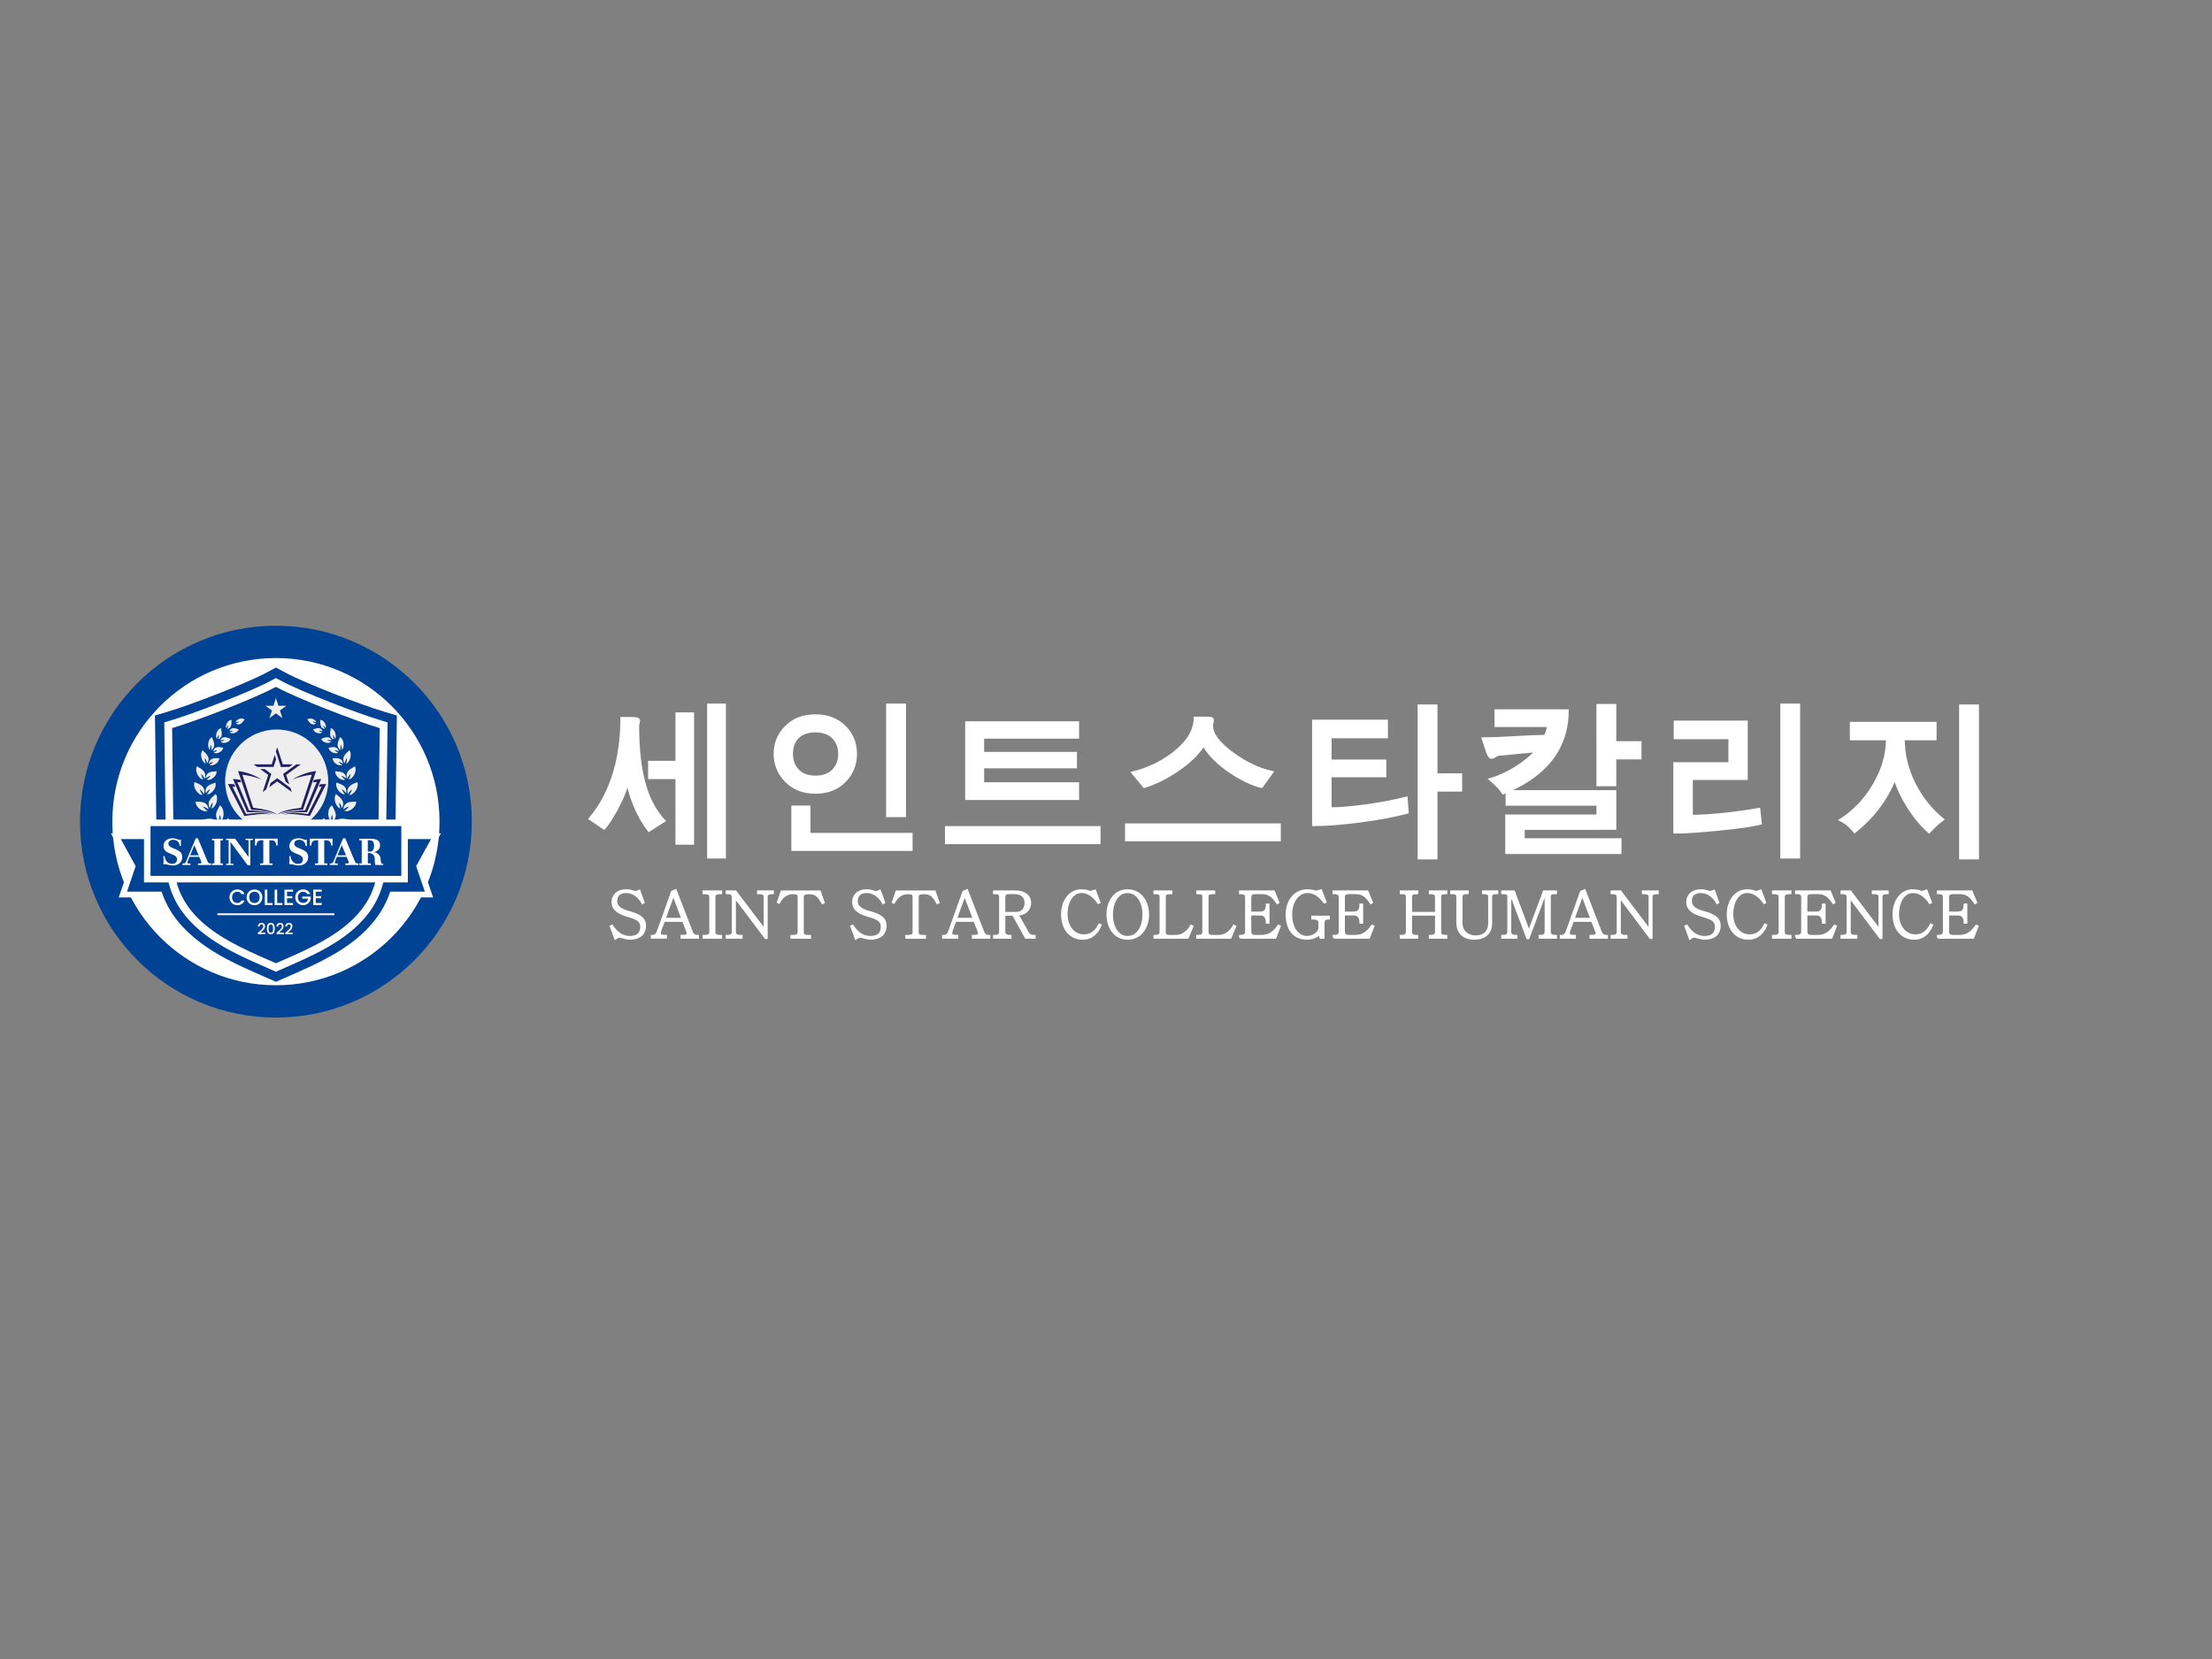<?xml version="1.0" encoding="utf-8"?>
<!-- Generator: Adobe Illustrator 16.0.0, SVG Export Plug-In . SVG Version: 6.00 Build 0)  -->
<!DOCTYPE svg PUBLIC "-//W3C//DTD SVG 1.1//EN" "http://www.w3.org/Graphics/SVG/1.1/DTD/svg11.dtd">
<svg version="1.1" id="Layer_1" xmlns="http://www.w3.org/2000/svg" xmlns:xlink="http://www.w3.org/1999/xlink" x="0px" y="0px"
	 width="1024px" height="768px" viewBox="0 0 1024 768" enable-background="new 0 0 1024 768" xml:space="preserve">
<rect x="0" y="0" width="1024" height="768" fill="#808080" stroke="none"/>
<g id="Layer_1_1_" display="none">
	<title>major_Artboard 2</title>
	<path display="inline" d="M31.991,432.429c-1.052,0.784-1.27,2.271-0.486,3.323c0.783,1.052,2.271,1.27,3.323,0.486
		c0.098-0.073,0.19-0.153,0.276-0.241c1.056-0.845,1.231-2.384,0.394-3.445c-0.918-1.001-2.475-1.068-3.477-0.149
		C32.011,432.41,32,432.42,31.991,432.429z"/>
	<path display="inline" d="M132.294,461.787c1.124-0.581,1.578-1.953,1.021-3.089c-0.543-1.128-1.892-1.61-3.027-1.083
		c-1.115,0.552-1.571,1.901-1.021,3.017c0.004,0.008,0.008,0.017,0.012,0.023C129.809,461.789,131.149,462.293,132.294,461.787z"/>
	<path display="inline" d="M98.224,285.739c-54.268,0-98.261,43.993-98.261,98.261s43.993,98.261,98.261,98.261
		s98.261-43.993,98.261-98.261c0-0.004,0-0.008,0-0.013C196.431,329.744,152.467,285.787,98.224,285.739z M178.902,341.526
		l0.59-0.309l2.609,5.241l-0.603,0.246c-0.468-0.996-0.702-1.354-1.538-0.972c0,0-8.92,4.403-9.917,4.922
		c-0.997,0.517-0.369,1.414,0.074,2.264l-0.591,0.246l-2.781-5.636l0.591-0.271c0.517,0.997,0.738,1.415,1.55,1.009l9.917-4.922
		C179.825,342.83,178.902,341.526,178.902,341.526z M166.721,336.765l0.086-1.069c0.16-2.461,0.8-3.927,2.141-4.85
		c1.772-1.229,4.023-0.554,5.524,1.588c0.636,0.765,1.038,1.695,1.157,2.683l-2.535,1.748l-0.443-0.689
		c0.497-0.26,0.876-0.7,1.058-1.229c0.232-0.688,0.103-1.446-0.345-2.019c-0.441-0.881-1.514-1.236-2.396-0.796
		c-0.056,0.028-0.111,0.062-0.165,0.095c-0.59,0.405-0.923,0.973-1.034,2.989v0.641c-0.172,2.892-0.75,4.258-2.239,5.291
		c-1.106,0.776-2.538,0.922-3.777,0.382c-0.972-0.436-1.788-1.156-2.338-2.067c-0.715-0.879-1.121-1.969-1.156-3.101l2.928-1.993
		l0.406,0.627c-0.348,0.315-0.677,0.653-0.984,1.01c-0.721,0.866-0.721,2.123,0,2.989c0.52,1.001,1.753,1.391,2.754,0.87
		c0.042-0.021,0.084-0.045,0.125-0.07C166.106,339.274,166.623,338.646,166.721,336.765z M158.92,314.826l3.9,3.888
		c0.92,0.792,1.581,1.842,1.895,3.015c0.165,1.018-0.175,2.05-0.911,2.77c-1.071,1.107-2.461,1.477-4.614,1.23l-0.098,0.923
		c-0.237,1.737-0.385,3.487-0.443,5.24c-0.065,0.79,0.125,1.579,0.542,2.253l0.308,0.405l-0.431,0.432l-1.329-1.256
		c-0.55-0.465-0.974-1.063-1.23-1.734c-0.228-1.254-0.186-2.541,0.123-3.777l0.517-3.162l-1.23-1.229l-2.953,2.978
		c-0.775,0.813,0.123,1.464,0.75,2.116l-0.431,0.455l-4.405-4.367l0.492-0.505c0.812,0.8,1.156,1.107,1.809,0.455l7.776-7.838
		c0.837-0.85-0.467-1.81-0.467-1.81L158.92,314.826z M145.275,305.241l7.629,5.105l-1.563,2.461l-0.554-0.382
		c0.529-0.8,0.874-1.366-0.172-2.092c-0.456-0.319-2.227-1.477-2.227-1.477l-2.719,3.949l2.264,1.501
		c0.763,0.529,0.96,0.319,1.501-0.517l0.554,0.369l-2.141,3.198l-0.566-0.382c0.566-0.774,0.713-1.069,0-1.6l-2.264-1.525l0,0
		l-3.15,4.749l2.461,1.601c0.775,0.541,1.513,0.431,2.301-0.701l0.554,0.356l-1.772,2.607l-7.751-5.191l0.381-0.615
		c0.898,0.615,1.23,0.973,2.08-0.271l5.697-8.612c0.75-1.082-0.308-1.687-0.849-2.042L145.275,305.241z M127.52,296.628l4.922,2.177
		l-0.283,0.615l-0.492-0.221c-0.136-0.098-0.319-0.098-0.455,0c-0.135,0.135-0.111,0.394-0.135,0.504l-0.074,2.03
		c-0.099,2.215-0.345,7.309-0.357,7.689l2.559-2.535l3.938-3.985c0.226-0.232,0.409-0.504,0.542-0.801
		c0-0.146-0.099-0.308-0.259-0.394l-0.479-0.209l0.258-0.64l4.294,1.833l-0.16,0.688l-0.468-0.233
		c-0.629-0.185-1.308-0.029-1.796,0.406l-2.682,2.461l-7.542,6.978l-0.554-0.296l0.197-13.239c0.054-0.529-0.031-1.063-0.246-1.55
		c-0.264-0.276-0.583-0.494-0.935-0.64L127.52,296.628z M113.69,307.247c1.107,0.233,1.575,0.308,1.796-0.579
		c0,0,2.35-10.212,2.461-10.741c0.258-1.156-1.354-1.316-1.354-1.316l0.172-0.627l5.672,1.316l-0.147,0.665
		c-1.107-0.283-1.55-0.369-1.747,0.554c0,0-2.24,9.684-2.461,10.729c-0.222,1.046,0.849,1.229,1.759,1.427l-0.147,0.615
		l-6.127-1.402L113.69,307.247z M93.45,305.426c0.836,0,1.673,0.186,1.759-1.378c0.086-1.563,0.763-12.157,0.763-12.157l0.874,0.074
		l9.241,10.768c0,0,0.406-6.669,0.48-8.146c0.074-1.477-1.046-1.391-1.76-1.464v-0.652l4.86,0.295v0.689
		c-0.775,0-1.501-0.185-1.6,1.23s-0.714,12.169-0.714,12.169h-0.959l-9.191-10.57l-0.467,7.813
		c-0.111,1.661,1.083,1.575,2.018,1.601v0.688l-5.278-0.296L93.45,305.426z M78.747,294.204l0.135,0.652
		c-1.132,0.222-1.538,0.345-1.366,1.23l1.23,6.251c0.554,2.879,1.415,3.69,2.227,4.084c0.713,0.381,1.54,0.485,2.325,0.296
		c0.897-0.174,1.694-0.685,2.228-1.428c0.738-1.145,0.492-2.682,0.123-4.613c0,0-1.23-5.771-1.23-5.98
		c-0.222-1.23-1.772-0.627-1.772-0.627l-0.135-0.64l4.921-0.984l0.135,0.652c-1.12,0.209-1.538,0.308-1.366,1.23l1.132,5.66
		c0.431,2.115,0.652,4.281-0.665,5.955c-0.892,1.113-2.162,1.862-3.568,2.104c-1.475,0.365-3.031,0.195-4.393-0.479
		c-1.329-0.775-2.178-2.228-2.633-4.564c0,0-1.23-6.152-1.23-6.411c-0.234-1.144-1.772-0.603-1.772-0.603l-0.123-0.64
		L78.747,294.204z M58.162,301.328l0.32,0.591c-1.009,0.517-1.39,0.738-0.984,1.563c0,0,4.553,8.87,5.057,9.844
		c0.504,0.972,1.378,0.369,2.215-0.074l0.308,0.591l-5.574,2.83l-0.295-0.542c0.972-0.504,1.415-0.8,0.972-1.587
		c0,0-4.774-9.302-5.033-9.843c-0.553-1.021-1.858-0.1-1.858-0.1l-0.308-0.591L58.162,301.328z M46.756,307.555l1.735,2.362
		l-0.504,0.431c-0.542-0.788-1.021-1.229-2.018-0.542l-2.141,1.588l2.83,3.84l2.203-1.661c0.75-0.529,0.566-0.824,0-1.588
		l0.542-0.382l2.276,3.016l-0.504,0.381c-0.578-0.787-0.8-0.996-1.563-0.431l-2.166,1.637l0,0l3.371,4.563
		c0,0,1.846-1.39,2.35-1.809c0.751-0.554,0.898-1.292,0.086-2.461l0.529-0.381l1.907,2.534l-7.493,5.61l-0.431-0.591
		c0.861-0.615,1.316-0.824,0.406-2.066c0,0-5.34-7.111-6.152-8.22c-0.812-1.107-1.71-0.233-2.202,0.123l-0.443-0.455L46.756,307.555
		z M31.991,319.969c1.55-1.636,2.461-1.733,2.461-1.733l2.215,2.129l-0.554,0.554c-0.379-0.438-0.922-0.701-1.501-0.727
		c-0.722-0.091-1.44,0.191-1.907,0.751c-0.774,0.62-0.898,1.751-0.277,2.524c0.044,0.055,0.091,0.107,0.142,0.157
		c0.529,0.479,1.132,0.664,3.137,0.356c0.211-0.024,0.421-0.063,0.627-0.111c2.842-0.442,4.331-0.135,5.635,1.106
		c0.962,0.938,1.375,2.305,1.095,3.618c-0.207,1.018-0.718,1.948-1.464,2.67c-0.712,0.877-1.687,1.502-2.781,1.784l-2.547-2.461
		l0.492-0.517c0,0,0.874,0.614,1.23,0.75c0.991,0.554,2.237,0.313,2.953-0.565c0.893-0.755,1.004-2.091,0.249-2.981
		c-0.009-0.013-0.018-0.021-0.027-0.032c-0.904-0.761-2.132-1.011-3.261-0.665l-1.046,0.147c-2.461,0.345-3.999,0-5.18-1.083
		C30.047,324.214,30.182,321.852,31.991,319.969z M17.103,340.395l13.867-3.075c0,0-5.697-3.507-6.952-4.295
		c-1.255-0.787-1.759,0.245-2.153,0.874l-0.566-0.356l2.584-4.122l0.542,0.332c-0.406,0.664-0.861,1.23,0.369,2.018l10.385,6.424
		l-0.504,0.823l-13.646,3.103l6.706,4.134c1.415,0.849,1.895-0.222,2.387-1.033l0.566,0.369l-2.769,4.479l-0.59-0.369
		c0.443-0.714,0.959-1.366-0.369-2.229c-1.329-0.86-10.311-6.36-10.311-6.36L17.103,340.395z M18.198,410.011
		c-1.508,0.015-2.742-1.198-2.756-2.707c0-0.012,0-0.023,0-0.036c-0.102-1.52,1.047-2.833,2.566-2.935s2.832,1.047,2.934,2.566
		c0.008,0.122,0.008,0.244,0,0.367c0.014,1.501-1.193,2.729-2.695,2.743C18.231,410.011,18.214,410.011,18.198,410.011z
		 M20.659,379.472l-0.627-0.086c0.086-0.923,0.123-1.55-1.07-1.647l-3.101-0.309c-0.641-0.09-1.294-0.009-1.895,0.233
		c-0.271,0.111-4.516,2.178-5.537,2.72c-0.532,0.274-1.011,0.642-1.415,1.082c-0.185,0.387-0.298,0.804-0.332,1.23H6.054l0.467-5.29
		l0.652,0.072c0,0,0,0.32,0,0.432v0.086c0.05,0.063,0.143,0.076,0.207,0.025c0.001,0,0.001-0.001,0.002-0.001
		c0.16,0,0.456-0.11,0.566-0.147c0.443-0.147,5.451-2.46,5.451-2.46s-4.282-2.893-4.553-3.052c-0.262-0.156-0.549-0.266-0.849-0.32
		c-0.172,0-0.332,0.087-0.332,0.222c0,0.136,0,0.48,0,0.48H6.977l0.406-4.737l0.665,0.073c0,0,0,0.332,0,0.518
		c-0.001,0.256,0.045,0.51,0.135,0.75c0.162,0.397,0.43,0.742,0.775,0.997c1.714,1.447,3.522,2.779,5.414,3.986
		c0.544,0.257,1.134,0.403,1.735,0.431c0,0,1.698,0.123,3.052,0.246s1.39-0.85,1.464-1.87h0.615L20.659,379.472z M15.048,365.716
		c-1.866-0.566-3.432-1.85-4.355-3.567c-0.913-1.882-1.023-4.053-0.308-6.018c0.551-2.024,1.877-3.754,3.691-4.811
		c1.661-0.813,3.583-0.904,5.315-0.26c3.927,1.097,6.222,5.168,5.126,9.097c-0.059,0.211-0.127,0.42-0.205,0.625
		c-1.012,3.823-4.932,6.102-8.755,5.089C15.386,365.826,15.216,365.774,15.048,365.716z M31.831,448.88l-7.998-9.179
		c0.086-0.123,2.842-2.461,2.842-2.461c0.406-0.369,0.591-0.911,0.406-1.12c0.074-0.097,0.156-0.188,0.246-0.271
		c0.098,0.137,2.067,2.388,2.067,2.388l-2.461,2.092l6.337,7.26L31.831,448.88z M34.956,445.89
		c-0.123-0.086-1.575-1.783-1.698-1.906c0.147-0.11,3.113-2.743,3.113-2.743s-1.415-1.625-2.141-2.461
		c-1.539,0.089-3.033-0.538-4.048-1.698c-1.7-1.759-1.652-4.563,0.107-6.264c1.759-1.699,4.563-1.651,6.264,0.106
		c0.128,0.133,0.249,0.274,0.36,0.423c0.907,1.029,1.352,2.387,1.23,3.752l2.387,2.695l0.431-0.394
		c0.406-0.357,0.603-0.924,0.406-1.12c0.083-0.091,0.178-0.169,0.283-0.233l2.042,2.338c-0.209,0.159-8.625,7.48-8.736,7.566V445.89
		z M56.242,458.92v-0.099l-0.074,0.073c-1.309,0.779-2.746,1.316-4.245,1.588l0,0c0-0.11-0.541-1.354-0.603-1.525
		c3.066-0.891,5.659-2.95,7.222-5.734l0,0c0.542-1.229-0.074-1.659-0.11-1.722l0.135-0.296c0.135,0,3.199,1.452,3.347,1.525
		c-0.902,2.021-2.309,3.774-4.085,5.095l0,0v0.135c0.827,1.436,1.468,2.969,1.907,4.565c-0.111,0.098-1.883,1.058-2.104,1.229
		c-0.19-1.659-0.661-3.272-1.391-4.773L56.242,458.92L56.242,458.92z M58.433,468.246c0.062-0.186,3.999-8.724,3.999-8.724
		l-2.461-1.119c0.074-0.147,0.751-1.675,0.813-1.797l2.46,1.106l1.23-2.694c0.234-0.491,0.209-1.032-0.074-1.229
		c0-0.074,0.111-0.197,0.16-0.295c0.049-0.1,2.559,1.229,2.559,1.229l0,0c-0.074,0.136-6.57,14.298-6.632,14.444
		c-0.062,0.148-1.907-0.849-2.055-0.861L58.433,468.246L58.433,468.246z M63.748,470.707c-0.135-0.073-2.166-1.009-2.337-1.058
		c0.074-0.174,6.595-14.299,6.681-14.458c0.135,0,2.276,1.059,2.276,1.059l0,0c-0.037,0.185-6.57,14.334-6.619,14.48L63.748,470.707
		z M105.41,477.093h-2.547v-9.585h-1.145v9.585c-0.172,0-2.251,0-2.375,0v-3.101h-8.687v-11.073c0-0.542-0.271-1.046-0.578-1.046
		v-0.308h7.124v1.955h-3.974v8.416h6.152v-9.399c0-0.529-0.283-1.07-0.59-1.07v-0.308h2.978v4.354h1.145v-4.354h2.559
		L105.41,477.093z M127.2,461.688c-0.482-1.008-0.482-2.18,0-3.187l-1.575,0.738l-0.849-1.784l3.445-1.649v-0.072
		c-0.271-0.443-0.652-0.689-0.898-0.592l0,0l-0.147-0.308c0.147-0.099,2.83-1.378,2.83-1.378l0.591,1.229l3.224-1.574
		c0.062,0.185,0.75,1.674,0.812,1.809l-1.698,0.813c1.076,0.258,1.979,0.984,2.461,1.979c0.803,2.39-0.482,4.979-2.872,5.782
		c-1.976,0.664-4.152-0.095-5.286-1.845L127.2,461.688z M141.633,458.92c-0.16,0.099-2.19,1.059-2.313,1.12
		c0-0.136-3.347-6.965-3.347-6.965c-0.222-0.492-0.689-0.813-0.972-0.664c0-0.11-0.123-0.271-0.147-0.345
		c0.147,0,2.694-1.23,2.83-1.365c0.074,0.172,1.932,4.035,1.932,4.035l2.251-1.083c0.074,0.11,0.726,1.477,0.775,1.625
		c-0.16,0-2.264,1.082-2.264,1.082s1.12,2.412,1.255,2.521V458.92z M142.248,466.167c0-0.172-1.477-3.125-1.477-3.125l-9.609,4.65
		c-0.086-0.123-0.8-1.674-0.874-1.81c0.172,0,11.763-5.598,11.923-5.709c0.098,0.16,2.289,4.762,2.35,4.922
		c-0.148,0-2.141,0.973-2.301,1.033L142.248,466.167z M98.212,455.647c-39.549,0.013-71.621-32.037-71.635-71.587
		c-0.014-39.549,32.036-71.62,71.585-71.635c39.544-0.014,71.614,32.029,71.635,71.573c0.02,39.528-32.008,71.59-71.537,71.61
		c-0.012,0-0.024,0-0.037,0L98.212,455.647z M164.654,448.757c-0.123-0.086-1.415-1.157-1.526-1.229l1.809-2.19l-3.224-2.694
		c-0.394-0.319-0.972-0.418-1.23-0.185c-0.086-0.079-0.176-0.152-0.271-0.222c0.111-0.136,1.723-2.067,1.809-2.202l4.307,3.567
		l0.849-1.009l-4.331-3.567c0.111-0.111,1.44-1.724,1.575-1.87c0.123,0.086,4.294,3.566,4.294,3.566s0.542-0.664,1.23-1.524
		l-8.293-6.878l-6.374,7.702c-0.123-0.123-1.39-1.156-1.538-1.23c0.123-0.11,8.022-9.621,8.022-9.621s7.751,6.436,9.843,8.12
		l0.984-1.23c0.135,0.1,1.403,1.23,1.538,1.23c-0.037,0.086-9.351,11.332-9.462,11.431L164.654,448.757z M174.264,365.384
		l-0.615,0.147l-1.784-6.004l0.652-0.209c0.295,1.105,0.443,1.537,1.329,1.229l10.914-3.211c-0.566-2.006-0.701-2.461-0.775-2.683
		c-0.332-1.23-1.034-1.23-2.005-1.021l-0.222-0.738l2.916-0.419l3.408,11.541l-2.67,1.23l-0.222-0.688
		c0.874-0.431,1.501-0.788,1.132-1.98c-0.063-0.221-0.185-0.664-0.813-2.67l-10.914,3.224c-1.009,0.271-0.578,1.292-0.32,2.215
		L174.264,365.384z M179.185,410.479c-1.548-0.062-2.753-1.365-2.692-2.913c0.061-1.549,1.366-2.755,2.914-2.692
		c1.49,0.06,2.673,1.273,2.694,2.765c0.007,1.542-1.238,2.798-2.78,2.807c-0.021,0-0.042,0-0.062-0.001L179.185,410.479z
		 M189.558,382.277c-0.032-0.263-0.129-0.513-0.283-0.727c-0.228-0.365-0.557-0.654-0.947-0.837
		c-1.984-1.103-4.04-2.073-6.152-2.904c-0.588-0.165-1.205-0.202-1.809-0.109l-2.94,0.319c-1.354,0.099-1.157,1.07-1.07,2.129
		h-0.603l-0.615-6.227h0.652c0.074,0.874,0.16,1.551,1.366,1.391l3.051-0.308c0.65-0.021,1.282-0.227,1.821-0.591
		c0.271-0.123,4.023-2.979,4.922-3.691c0.46-0.372,0.851-0.821,1.157-1.329c0.136-0.395,0.183-0.813,0.135-1.229l0.64-0.086
		l0.504,5.291h-0.64c-0.005-0.146-0.026-0.29-0.062-0.432v-0.072c-0.024-0.085-0.112-0.136-0.197-0.111
		c-0.19,0.048-0.37,0.132-0.529,0.246c-0.418,0.234-4.921,3.458-4.921,3.458l5.02,2.152c0.282,0.092,0.577,0.142,0.874,0.147
		c0.185,0,0.295-0.147,0.283-0.296c-0.012-0.146,0-0.455,0-0.455l0.677-0.086l0.443,4.676l-0.652,0.073c0,0-0.049-0.258-0.049-0.431
		L189.558,382.277z"/>
	<path display="inline" d="M36.654,437.843c-0.111,0.118-0.239,0.218-0.382,0.296l1.612,1.896l1.059-0.937
		c0,0-0.972-1.082-1.686-1.906C37.087,437.436,36.885,437.655,36.654,437.843z"/>
	<path display="inline" d="M19.158,353.966c-1.772-0.648-3.729-0.564-5.438,0.233c-1.144,0.563-2.003,1.574-2.375,2.793
		c-0.492,1.575-0.627,4.441,4.036,5.906c3.752,1.155,7.063-0.123,8.059-3.248c0.306-0.937,0.227-1.954-0.222-2.83
		C22.283,355.381,20.829,354.358,19.158,353.966z"/>
	<path display="inline" d="M157.739,323.956c0.271,0.348,0.653,0.591,1.083,0.688c1.014,0.036,1.982-0.423,2.596-1.229
		c1.24-0.929,1.492-2.688,0.563-3.927c-0.064-0.085-0.132-0.167-0.206-0.244l-0.64-0.641l-4.344,4.368L157.739,323.956z"/>
	<path display="inline" d="M98.224,349.585c-5.81,0-10.52,4.71-10.52,10.521c0,5.81,4.71,10.52,10.52,10.52
		c5.795,0,10.5-4.688,10.52-10.482C108.751,354.323,104.043,349.599,98.224,349.585z"/>
	<path display="inline" d="M48.158,393.732c0.234,1.069,0.48,2.166,0.751,3.235c2.788,11.188,8.128,21.575,15.602,30.354
		l33.713-33.764l33.701,33.764c7.502-8.766,12.857-19.158,15.639-30.354c0.283-1.069,0.554-2.166,0.763-3.235
		C115.214,387.649,81.271,387.649,48.158,393.732L48.158,393.732z"/>
	<path display="inline" d="M149.975,374.981v-35.104c0,0-29.96,0.973-51.763-15.798c-21.803,16.771-51.714,15.798-51.714,15.798
		v35.104c-0.045,5.282,0.33,10.562,1.12,15.785c33.473-6.12,67.778-6.12,101.25,0C149.658,385.543,150.029,380.265,149.975,374.981z
		 M62.751,359.011c0-0.68,0.551-1.229,1.23-1.229h3.938c0.156,0.005,0.283,0.127,0.295,0.281v9.954
		c0.007,0.163-0.12,0.302-0.283,0.309c-0.004,0-0.009,0-0.013,0h-4.823c-0.156,0.015-0.293-0.101-0.308-0.256
		c-0.001-0.018-0.001-0.034,0-0.053L62.751,359.011z M56.107,358.088c0.012-0.156,0.139-0.277,0.295-0.283h3.888
		c0.679,0,1.23,0.552,1.23,1.23v9.031c0.014,0.154-0.102,0.293-0.257,0.307c-0.009,0-0.018,0.001-0.026,0.001h-4.835
		c-0.163,0-0.295-0.132-0.296-0.295c0-0.005,0-0.009,0-0.013L56.107,358.088L56.107,358.088z M70.773,370.281
		c0,0.167-0.128,0.307-0.295,0.318h-6.152c-0.62,1.21-2.103,1.688-3.313,1.068c-0.459-0.235-0.833-0.609-1.068-1.068h-6.152
		c-0.172-0.007-0.308-0.146-0.308-0.318v-10.446c-0.008-0.156,0.113-0.289,0.269-0.296c0.013-0.001,0.025-0.001,0.039,0h1.009v9.844
		h6.152v0.1c0.046,0.63,0.594,1.104,1.224,1.059c0.002,0,0.004-0.001,0.006-0.001c0.607,0.009,1.117-0.453,1.169-1.058v-0.074h6.152
		v-9.843h1.021c0.156-0.009,0.289,0.112,0.295,0.27c0,0.009,0,0.017,0,0.025L70.773,370.281z M98.212,380.678
		c-11.362,0-20.573-9.211-20.573-20.571c0-11.362,9.211-20.572,20.573-20.572c11.362,0,20.572,9.21,20.572,20.572
		c0,0.017,0,0.032,0,0.049c-0.027,11.338-9.222,20.517-20.56,20.522H98.212L98.212,380.678z M134.792,375.966
		c-0.042,0.357-0.341,0.63-0.702,0.641h-0.676c-0.358-0.012-0.652-0.284-0.689-0.641l-1.304-8.33
		c-0.027-0.182,0.098-0.351,0.279-0.378c0.022-0.004,0.044-0.005,0.066-0.004h3.999c0.176-0.01,0.327,0.125,0.337,0.301
		c0.001,0.027,0,0.056-0.005,0.081L134.792,375.966z M138.225,363.575c0,0,0.504,0,0.369,0.441l-0.652,1.957
		c-0.089,0.183-0.278,0.293-0.48,0.283h-7.382c-0.206,0.012-0.399-0.1-0.492-0.283l-0.615-1.906
		c-0.222-0.542,0.308-0.492,0.308-0.492h2.301c0.189-0.327,0.189-0.73,0-1.06c-1.23-1.71-3.79-2.902-3.765-4.134
		c0-1.477,2.166-3.63,2.215-3.69c0.049-0.062,0.283,0,0.246,0.086c-0.837,3.434,4.762,3.975,4.171,6.151
		c-0.289,0.954-0.784,1.832-1.452,2.571h1.452c0.627-0.75,1.649-2.35,1.23-3.347c-0.163-0.473-0.442-0.896-0.812-1.23
		c-0.75-0.726-1.723-1.229-2.461-1.87c-0.789-0.517-1.311-1.353-1.427-2.288c0-1.906,3.691-4.602,3.765-4.676
		c0.074-0.074,0.32-0.123,0.246,0c-0.441,0.84-0.637,1.786-0.566,2.731c0.258,1.76,4.725,4.036,5.02,5.636
		c0.295,1.599-2.166,4.097-3.187,4.995L138.225,363.575z"/>
	<path display="inline" d="M93.671,434.065c-0.638,0.367-1.031,1.048-1.034,1.783c-0.035,0.769,0.559,1.417,1.326,1.452
		c0.001,0,0.002,0,0.003,0c0.68,0.006,1.235-0.541,1.241-1.22c0-0.058-0.003-0.114-0.01-0.171
		C95.247,434.988,94.508,434.533,93.671,434.065z"/>
	<path display="inline" d="M101.165,432.995c0.544-0.23,0.888-0.775,0.861-1.366c0.062-0.533-0.321-1.015-0.854-1.076
		c-0.047-0.006-0.095-0.008-0.142-0.006c-0.556-0.042-1.04,0.375-1.081,0.931c-0.003,0.042-0.004,0.085-0.001,0.128
		C99.947,432.097,100.279,432.479,101.165,432.995z"/>
	<path display="inline" d="M94.139,432.995c0.544-0.229,0.885-0.776,0.849-1.366c0.062-0.533-0.321-1.015-0.854-1.076
		c-0.039-0.004-0.078-0.007-0.117-0.006c-0.549-0.042-1.028,0.369-1.07,0.918c-0.003,0.046-0.004,0.093-0.001,0.141
		C92.945,432.097,93.241,432.479,94.139,432.995z"/>
	<path display="inline" d="M100.697,434.065c-0.636,0.369-1.029,1.049-1.034,1.783c-0.035,0.769,0.559,1.417,1.326,1.452
		c0.001,0,0.002,0,0.002,0c0.68,0.006,1.235-0.541,1.241-1.22c0-0.058-0.003-0.114-0.011-0.171
		C102.26,434.988,101.546,434.533,100.697,434.065z"/>
	<path display="inline" d="M98.224,410.171l-25.433,25.481c7.678,6.508,16.241,11.894,25.433,15.996
		c9.187-4.104,17.746-9.488,25.42-15.996L98.224,410.171z M89.611,437.904h-1.23h-0.923h-1.23c-0.283,0-0.308-0.123-0.308-0.223
		c-0.007-0.124,0.085-0.231,0.209-0.246l0.775-0.072c0.221,0,0.283-0.086,0.308-0.419v-2.276v-2.928
		c0.012-0.073,0.012-0.148,0-0.223c-0.277,0.084-0.545,0.195-0.8,0.332l-0.32,0.137H85.92c-0.131-0.014-0.229-0.127-0.222-0.26
		c-0.001-0.115,0.067-0.222,0.172-0.271c0.074,0,1.944-1.23,2.326-1.55l0.369-0.186c0,0,0.233,0.073,0.233,0.381v0.16v2.461v1.896
		v2.275c0,0.332,0.074,0.383,0.283,0.419l0.652,0.073c0.111,0.028,0.188,0.131,0.185,0.246c-0.013,0.16-0.099,0.283-0.308,0.283
		L89.611,437.904L89.611,437.904z M93.881,438.077c-1.649,0-2.695-0.851-2.695-2.179c0.078-1.025,0.753-1.908,1.723-2.251
		c-0.755-0.33-1.266-1.051-1.329-1.87c0-0.801,0.677-1.993,2.56-1.993c1.366,0,2.227,0.701,2.227,1.733
		c-0.021,0.836-0.547,1.575-1.329,1.87c0.939,0.391,1.586,1.266,1.686,2.276c-0.065,1.405-1.257,2.491-2.662,2.427
		C94,438.089,93.94,438.084,93.881,438.077z M100.906,438.077c-1.624,0-2.694-0.851-2.694-2.179c0.066-1.025,0.739-1.912,1.71-2.251
		c-0.757-0.324-1.267-1.049-1.316-1.87c0-0.801,0.665-1.993,2.547-1.993c1.366,0,2.227,0.701,2.227,1.733
		c-0.015,0.839-0.542,1.581-1.329,1.87c0.939,0.395,1.593,1.266,1.71,2.276c-0.071,1.412-1.273,2.498-2.685,2.428
		c-0.061-0.004-0.122-0.009-0.182-0.016L100.906,438.077L100.906,438.077z M106.456,438.077c-0.351-0.003-0.698-0.074-1.021-0.21
		l0,0c-0.234-0.123-0.234-0.319-0.234-0.528v-1.342c0,0,0.074-0.271,0.283-0.271s0.209,0,0.209,0.309
		c-0.08,0.6,0.341,1.149,0.94,1.229c0.097,0.014,0.194,0.014,0.29,0c0.843,0.021,1.543-0.644,1.564-1.485
		c0.002-0.083-0.002-0.166-0.014-0.249c0-1.587-1.759-2.179-2.46-2.275c-0.308,0-0.308-0.246-0.308-0.382l0.221-2.646
		c0-0.099,0-0.282,0.333-0.282h2.46h0.652h0.099c0.271,0,0.271,0.246,0.271,0.345l-0.147,1.341
		c-0.012,0.136-0.132,0.236-0.267,0.225c-0.005,0-0.011-0.002-0.016-0.003c0,0-0.197,0-0.197-0.295c0-0.296,0-0.394-0.738-0.394
		h-1.686c0,0.172-0.074,0.75-0.099,0.959c1.649,0.333,3.359,1.229,3.359,2.978c-0.077,1.731-1.542,3.072-3.273,2.996
		C106.603,438.091,106.529,438.085,106.456,438.077z"/>
	<path display="inline" d="M465.022,325.899v21.188h-5.573v-21.188h-14.371v1.674l0,0c1.451,0,2.805,2.461,2.805,5.082v45.599
		h-29.64v-40.838h19.686v-9.609h-34.943v1.724l0,0c1.427,0,2.805,2.461,2.805,5.045v53.289h42.081v15.317h11.554v-46.546h5.573
		v46.546H477.4V325.9L465.022,325.899L465.022,325.899z"/>
	<path display="inline" d="M646.423,389.733v-61.778h-60.832v9.634h48.417v52.146h-9.843v-27.167h-11.837v27.167h-6.706v-27.167
		h-13.866v1.71l0,0c1.439,0,2.793,2.461,2.793,5.045v20.412h-13.055v9.658h72.422v-9.658L646.423,389.733L646.423,389.733z"/>
	<path display="inline" d="M374.796,325.899v77.281h12.403v-77.281H374.796z"/>
	<path display="inline" d="M355.282,325.899v1.674l0,0c1.415,0,2.805,2.461,2.805,5.082v14.433h-12.341v9.548h12.304v46.546h11.615
		V325.9L355.282,325.899L355.282,325.899z"/>
	<path display="inline" d="M334.98,358.998l-0.652-0.505l0.147-0.332c5.04-9.319,7.646-19.76,7.58-30.354l0,0h-17.964v1.724l0,0
		c0.16,0,3.925,0.897,3.925,7.197c0,0.395,0,21.349-20.154,40.1l5.722,5.476l0,0c0.098,0,7.555-4.626,15.466-15.639l0.271-0.356
		l0.357,0.283c3.113,2.56,7.801,6.423,15.996,18.224c0.726-0.984,6.459-8.982,6.792-9.463
		C348.884,370.527,342.633,364.756,334.98,358.998z"/>
	<path display="inline" d="M499.622,386.424h51.788v16.697h12.415V376.79h-64.203V386.424z"/>
	<path display="inline" d="M563.825,325.813h-15.232v1.761l0,0c1.451,0,2.806,2.461,2.806,5.057v37.54h12.415v-13.607h12.169v-9.523
		h-12.169L563.825,325.813z"/>
	<path display="inline" d="M494.946,352.07c0,10.385,9.844,18.861,22.013,18.861s21.963-8.478,21.963-18.861
		c-0.105-5.601-2.841-10.822-7.383-14.102h10.028v-9.634h-17.411v-6.546h-15.171v1.686l0,0c1.229,0,2.461,2.03,2.707,4.382v0.468
		h-18.456v9.634h9.167C497.828,341.221,495.063,346.453,494.946,352.07z M516.959,362.837c-5.414,0-9.844-5.094-9.844-11.369
		c0-6.274,4.368-11.369,9.844-11.369c5.475,0,9.781,5.106,9.781,11.369C526.74,357.731,522.323,362.837,516.959,362.837z"/>
	<path display="inline" d="M250.857,377.528h-15.208v1.723c1.439,0,2.818,2.46,2.818,5.032v18.346h59.183v-9.672h-46.756
		L250.857,377.528z"/>
	<path display="inline" d="M268.23,361.569h15.995v20.142h12.427v-55.836h-15.208v1.698l0,0c1.427,0,2.806,2.461,2.806,5.068v3.002
		h-17.066c-4.584-5.104-11.14-7.994-18.001-7.936c-12.796,0-23.218,9.683-23.218,21.594c0,11.91,10.421,21.581,23.218,21.581
		C256.643,370.941,263.695,367.492,268.23,361.569z M284.226,345.229v6.706h-12.021c0.119-0.877,0.18-1.761,0.185-2.646
		c-0.005-1.364-0.149-2.727-0.431-4.062L284.226,345.229L284.226,345.229z M238.344,349.253c0-7.063,4.86-12.784,10.803-12.784
		s10.828,5.723,10.828,12.784c0,7.063-4.811,12.771-10.791,12.771s-10.803-5.733-10.803-12.771H238.344z"/>
	<path display="inline" d="M268.624,422.992c-9.375,0-13.658,6.729-13.658,12.968s4.171,12.981,13.338,12.981
		c8.071,0,13.694-5.586,13.694-13.535C281.999,427.741,276.843,422.992,268.624,422.992z M269.67,446.739
		c-5.672,0-9.646-4.836-9.646-11.775c0-8.552,4.811-9.844,7.666-9.844c5.414,0,9.179,4.7,9.179,11.443
		c-0.024,9.13-5.032,10.162-7.198,10.162L269.67,446.739L269.67,446.739z"/>
	<path display="inline" d="M328.594,429.316h-1.402c0.065-0.988-0.208-1.97-0.775-2.781c-0.781-1.014-2.021-1.564-3.297-1.464
		c-2.153,0-3.556,1.229-3.556,3.039c0,1.229,0.505,2.288,3.31,4.417l0.911,0.677c3.999,3.113,5.414,5.328,5.414,8.49
		c0.037,2.379-1.166,4.605-3.174,5.881c-1.596,0.967-3.439,1.444-5.303,1.378c-1.932,0-4.626-0.395-5.611-1.391v-6.227h1.23
		c0,0,0.258,1.858,0.443,2.461c0.563,1.902,2.378,3.153,4.356,3.003c2.633,0,4.048-1.748,4.048-3.396
		c0-1.648-0.517-2.979-3.063-4.922l-1.489-1.156c-3.433-2.684-4.922-5.045-4.922-7.899c0-3.765,3.15-6.41,7.776-6.41
		c3.863,0,5.045,0.947,5.045,0.947L328.594,429.316z"/>
	<path display="inline" d="M533.077,429.316h-1.402c0.067-0.988-0.206-1.972-0.774-2.781c-0.783-1.012-2.022-1.563-3.298-1.464
		c-2.153,0-3.557,1.229-3.557,3.039c0,1.229,0.518,2.288,3.322,4.417l0.91,0.677c3.999,3.113,5.426,5.328,5.426,8.49
		c0.032,2.381-1.175,4.606-3.188,5.881c-1.595,0.969-3.438,1.447-5.303,1.378c-1.932,0-4.614-0.395-5.599-1.391v-6.227h1.229
		c0,0,0.26,1.858,0.443,2.461c0.537,1.918,2.344,3.196,4.331,3.064c2.62,0,4.048-1.748,4.048-3.396c0-1.647-0.517-2.978-3.064-4.922
		l-1.487-1.156c-3.434-2.683-4.922-5.045-4.922-7.898c0-3.766,3.149-6.41,7.775-6.41c3.863,0,5.045,0.947,5.045,0.947
		L533.077,429.316z"/>
	<path display="inline" d="M346.62,425.674c2.215,0,2.301,1.23,2.301,2.893h1.157v-5.118h-16.119v1.145h0.714
		c1.095,0,2.461,0.332,2.461,2.202v17.988c0,2.461-0.689,2.57-2.203,2.56h-0.542v1.146h16.451v-5.525h-1.23
		c0,2.461-0.972,3.312-2.658,3.312h-5.155V436.27h4.798c1.661,0,1.698,0.555,1.698,2.266h1.157v-6.755h-1.157
		c0,1.733,0,2.274-1.698,2.274h-4.798v-8.365L346.62,425.674z"/>
	<path display="inline" d="M487.589,425.674c2.215,0,2.301,1.23,2.301,2.893h1.156v-5.118H474.94v1.145h0.75
		c1.106,0,2.461,0.332,2.461,2.202c0,2.325,0,17.988,0,17.988c0,2.461-0.689,2.57-2.215,2.56h-0.529v1.146h16.451v-5.525h-1.23
		c0,2.461-0.973,3.312-2.658,3.312h-5.154V436.27h4.812c1.648,0,1.687,0.555,1.687,2.266h1.155v-6.755h-1.155
		c0,1.733,0,2.274-1.687,2.274h-4.812v-8.365L487.589,425.674z"/>
	<path display="inline" d="M366.405,447.342c-1.23,0-2.461-0.185-2.461-1.661v-19.392c0-1.611,0.763-1.697,2.756-1.697v-1.145
		h-10.212v1.145h0.579c0.824,0,2.227,0.222,2.227,1.697v19.404c0,1.61-0.837,1.647-2.818,1.647v1.146h11.074v-1.134L366.405,447.342
		z"/>
	<path display="inline" d="M447.465,447.342c-1.229,0-2.461-0.185-2.461-1.661v-19.392c0-1.611,0.763-1.697,2.744-1.697v-1.145
		h-10.213v1.145h0.591c0.824,0,2.227,0.222,2.227,1.697v19.404c0,1.61-0.836,1.647-2.816,1.647v1.146h11.074v-1.134L447.465,447.342
		z"/>
	<path display="inline" d="M546.304,447.342c-1.229,0-2.398-0.185-2.398-1.661v-19.392c0-1.611,0.763-1.697,2.744-1.697v-1.145
		h-10.188v1.145h0.578c0.824,0,2.227,0.222,2.227,1.697v19.404c0,1.61-0.823,1.647-2.805,1.647v1.146h11.073v-1.134L546.304,447.342
		z"/>
	<path display="inline" d="M239.402,424.592h0.529v-1.145h-9.314v1.145c0.714-0.021,1.425,0.118,2.079,0.405
		c0.856,0.603,1.581,1.373,2.129,2.265c1.144,1.71,5.463,8.785,5.672,9.266c0.516,1.011,0.762,2.139,0.714,3.271v5.438
		c0,2.092-1.132,2.092-2.744,2.092v1.157h10.963v-1.157h-0.8c-1.501,0-2.744-0.123-2.744-2.165v-5.365
		c-0.069-1.062,0.086-2.126,0.455-3.125c1.855-3.519,3.909-6.928,6.152-10.212c0.426-0.622,0.99-1.136,1.649-1.501
		c0.389-0.24,0.835-0.372,1.292-0.382h0.898v-1.146h-8.244v1.146h0.849c0.265-0.009,0.487,0.198,0.496,0.463
		c0,0.026,0,0.053-0.004,0.078c-0.042,0.553-0.202,1.09-0.468,1.575c-0.221,0.492-4.602,8.392-4.602,8.392s-4.848-8.392-5.205-9.167
		c-0.187-0.295-0.308-0.626-0.357-0.972c0.021-0.129,0.103-0.239,0.222-0.295C239.142,424.608,239.272,424.587,239.402,424.592z"/>
	<path display="inline" d="M581.42,424.592h0.566v-1.145h-9.303v1.145c0.714-0.021,1.426,0.117,2.079,0.405
		c0.854,0.604,1.578,1.374,2.128,2.265c1.157,1.71,5.464,8.785,5.673,9.266c0.516,1.012,0.762,2.139,0.715,3.271v5.438
		c0,2.092-1.146,2.092-2.744,2.092v1.157h10.963v-1.157h-0.898c-1.501,0-2.743-0.123-2.743-2.165v-5.365
		c-0.068-1.062,0.087-2.126,0.455-3.125c1.854-3.519,3.908-6.928,6.151-10.212c0.424-0.623,0.989-1.138,1.649-1.501
		c0.393-0.241,0.843-0.373,1.304-0.382h0.887v-1.146h-8.244v1.146h0.85c0.265-0.009,0.486,0.198,0.496,0.463
		c0.001,0.026,0,0.053-0.005,0.078c-0.048,0.553-0.212,1.09-0.479,1.575c-0.222,0.492-4.603,8.392-4.603,8.392
		s-4.849-8.392-5.217-9.167c-0.188-0.295-0.309-0.626-0.356-0.972c0.021-0.128,0.104-0.238,0.222-0.295
		C581.109,424.596,581.266,424.574,581.42,424.592z"/>
	<path display="inline" d="M293.306,447.342v1.146h-9.252v-1.146c1.452,0,2.953,0.11,2.953-2.658v-21.225h1.55
		c2.929,3.003,16.894,17.436,17.349,17.915V427.04c0-2.547-2.018-2.461-3.261-2.461v-1.146h8.527v1.146
		c-1.354,0-2.695-0.086-2.695,2.461v21.446h-1.673l-17.226-17.607v13.793c0,2.399,1.39,2.657,2.793,2.657L293.306,447.342z"/>
	<path display="inline" d="M416.225,447.342v1.146h-9.253v-1.146c1.452,0,2.941,0.11,2.941-2.658v-21.225h1.563
		c2.928,3.003,16.894,17.436,17.349,17.915V427.04c0-2.547-2.02-2.461-3.273-2.461v-1.146h8.527v1.146
		c-1.366,0-2.694-0.086-2.694,2.461v21.446h-1.661l-17.226-17.607v13.793c0,2.399,1.402,2.657,2.793,2.657L416.225,447.342z"/>
	<path display="inline" d="M397.251,424.592c0.825,0,2.264,0.233,2.264,1.734v10.754c0,3.433-0.135,6.152-1.809,7.875
		c-1.165,1.104-2.715,1.708-4.319,1.686c-1.408,0.084-2.796-0.354-3.9-1.229c-1.23-1.034-2.461-2.707-2.461-7.813v-11.209
		c0-1.624,0.775-1.733,2.769-1.733v-1.146h-10.212v1.146h0.615c0.824,0,2.214,0.258,2.214,1.733v11.418
		c0,4.159,0.935,6.952,2.965,8.773c2.091,1.654,4.722,2.475,7.383,2.301c2.524,0.112,4.997-0.741,6.915-2.387
		c2.781-2.388,3.163-6.152,3.163-9.954v-10.151c0-1.611,0.799-1.734,2.768-1.734v-1.145h-8.92v1.145L397.251,424.592z"/>
	<path display="inline" d="M554.597,447.342v1.146h11.074v-1.146h-0.936c-1.354,0-2.621-0.123-2.621-1.674v-19.969h4.922
		c2.228,0,2.461,1.229,2.72,2.879h1.329l-0.738-5.131h-21.15l-0.738,5.131h1.329c0.232-1.674,0.504-2.879,2.707-2.879h4.922v19.994
		c0,1.415-0.641,1.636-2.166,1.636L554.597,447.342z"/>
	<path display="inline" d="M520.194,447.293c-1.369-0.3-2.601-1.049-3.494-2.129c-1.648-1.735-3.544-4.122-5.918-7.124
		c0,0-0.751-0.96-0.974-1.23c2.916-2.461,4.196-4.627,4.196-7.309c0.001-1.805-0.853-3.502-2.301-4.577
		c-1.864-1.08-4.002-1.594-6.152-1.477h-9.634v1.145h0.541c0.813,0,2.264,0.233,2.264,1.734v19.367c0,1.427-0.651,1.636-2.215,1.636
		h-0.603v1.145h11.072v-1.145h-1.069c-1.23,0-2.461-0.172-2.461-1.673v-7.347h2.94l3.285,4.614c1.919,2.62,3.138,4.098,4.54,4.849
		c1.113,0.551,2.355,0.784,3.593,0.677h3.322v-1.107C520.465,447.329,520.194,447.293,520.194,447.293z M507.891,435.813
		c-0.634,0.434-1.405,0.612-2.166,0.506h-2.301v-10.815h1.575c1.734,0,4.7,1.146,4.7,5.647c-0.037,2.892-1.156,4.158-1.833,4.699
		L507.891,435.813z"/>
	<path display="inline" d="M475.629,424.592v-1.145h-8.354v1.145h0.946c0.307-0.021,0.581,0.183,0.652,0.479
		c0.023,0.565-0.069,1.132-0.271,1.661c0,0-5.61,14.347-5.905,15.061c-0.246-0.615-5.979-15.849-5.979-15.849
		s-0.271-0.614-0.16-0.897c0.118-0.283,0.396-0.467,0.701-0.468h0.947v-1.132h-9.462v1.132c0.682-0.016,1.355,0.132,1.969,0.431
		c0.706,0.595,1.223,1.381,1.489,2.265l8.97,21.471h1.046l9.843-22.271c0,0,0.887-1.932,2.598-1.906L475.629,424.592z"/>
	<path display="inline" d="M687.224,375.461c-4.609-6.099-7.01-13.583-6.805-21.225c-0.217-7.66,2.188-15.166,6.816-21.273
		c4.545-5.856,9.99-8.785,16.34-8.785s11.824,2.929,16.427,8.785c4.628,6.107,7.032,13.613,6.816,21.273
		c0.202,7.644-2.202,15.128-6.816,21.225c-4.545,5.881-10.021,8.822-16.427,8.822S691.719,381.342,687.224,375.461z
		 M695.959,339.164c-2.216,4.708-3.295,9.871-3.149,15.072c-0.141,5.174,0.938,10.308,3.149,14.985
		c2.101,4.167,4.635,6.251,7.604,6.251c2.969,0,5.508-2.088,7.615-6.264c2.237-4.671,3.329-9.809,3.188-14.986
		c0.146-5.2-0.946-10.362-3.188-15.06c-2.125-4.159-4.672-6.242-7.642-6.251C700.569,332.905,698.043,334.988,695.959,339.164z
		 M739.897,399.663V329.16c0.027-1.231-0.257-2.45-0.824-3.543c-0.347-0.854-1.14-1.441-2.056-1.526v-1.747h15.195v77.319H739.897z"
		/>
	<path display="inline" d="M819.837,374.846v9.609h-53.289v-9.609h11.8v-19.047c0.029-1.232-0.305-2.448-0.96-3.494
		c-0.64-0.992-1.278-1.488-1.919-1.488v-1.734h15.023v25.765h9.694v-40.801h-30.059v-9.609h42.461v50.447L819.837,374.846z
		 M837.31,353.412v46.387h-12.305V329.16c0.028-1.231-0.255-2.45-0.824-3.543c-0.346-0.854-1.139-1.441-2.055-1.526v-1.747h15.195
		v21.226h12.145v9.844L837.31,353.412L837.31,353.412z"/>
	<path display="inline" d="M857.833,384.283V331.08c0.028-1.232-0.255-2.451-0.825-3.544c-0.558-1.018-1.214-1.525-1.968-1.525
		v-1.661h34.857v9.609H870.21v40.715h29.468v-45.524c0.027-1.238-0.273-2.462-0.873-3.544c-0.583-1.019-1.223-1.525-1.92-1.525
		v-1.735h14.322v21.226h5.586v-21.226h12.305v77.222h-12.305v-46.474h-5.586v46.474h-11.529v-15.281h-41.845V384.283z"/>
	<path display="inline" d="M941.611,334.488v-9.696h18.456v-0.431c-0.09-1.075-0.418-2.117-0.959-3.052
		c-0.525-0.878-1.107-1.315-1.748-1.315h-0.099v-1.674h15.195v6.46h17.287v9.694h-10.14c2.309,1.598,4.22,3.701,5.587,6.152
		c1.327,2.407,2.019,5.113,2.006,7.862c0.001,5.183-2.381,10.078-6.46,13.275c-9.038,7.337-21.98,7.337-31.02,0
		c-4.08-3.196-6.462-8.093-6.459-13.275c-0.014-2.749,0.678-5.456,2.005-7.862c1.337-2.419,3.186-4.519,5.414-6.152L941.611,334.488
		z M1012.028,373.185v26.294h-12.402v-16.536h-51.678v-9.758H1012.028L1012.028,373.185z M958.345,339.877
		c-3.766,4.667-3.766,11.329,0,15.996c2.979,3.812,8.485,4.487,12.298,1.508c0.563-0.438,1.068-0.946,1.509-1.508
		c3.766-4.667,3.766-11.329,0-15.996c-3.045-3.812-8.604-4.434-12.416-1.389C959.221,338.898,958.755,339.364,958.345,339.877z
		 M1011.854,322.319v21.163H1024v9.522h-12.146v13.633h-12.401v-37.563c0.028-1.231-0.255-2.451-0.824-3.544
		c-0.558-1.018-1.214-1.525-1.969-1.525v-1.661L1011.854,322.319z"/>
	<path display="inline" d="M626.563,449.667c-4.972,0-8.875-1.23-11.714-3.691c-2.875-2.555-4.438-6.271-4.258-10.112
		c-0.109-3.557,1.349-6.979,3.987-9.364c2.657-2.46,6.267-3.69,10.827-3.69c1.646,0.009,3.29,0.123,4.922,0.345
		c0.82,0.155,1.96,0.349,3.421,0.579c0.344,0,0.517,0.135,0.517,0.404c0,0.066-0.024,0.259-0.073,0.579
		c-0.049,0.319-0.082,0.754-0.1,1.304c0,1.001-0.031,2.231-0.099,3.691c-0.049,0.524-0.185,0.787-0.405,0.787
		s-0.337-0.25-0.345-0.75c-0.021-1.184-0.496-2.313-1.329-3.15c-0.767-0.713-1.696-1.229-2.707-1.501
		c-1.375-0.421-2.807-0.629-4.245-0.614c-2.336-0.141-4.638,0.616-6.435,2.115c-2.101,1.92-3.15,4.873-3.15,8.859
		c-0.126,3.43,1.217,6.751,3.691,9.13c1.868,1.925,4.429,3.023,7.111,3.051c1.135,0.029,2.27-0.061,3.385-0.271
		c1.111-0.216,2.124-0.79,2.879-1.637c0.591-0.633,0.995-1.415,1.169-2.265c0.09-0.459,0.237-0.688,0.441-0.688
		c0.205,0,0.309,0.172,0.309,0.517c0,0.254-0.077,0.914-0.233,1.98c-0.113,0.854-0.277,1.699-0.492,2.534
		c-0.121,0.468-0.46,0.848-0.909,1.021C630.739,449.472,628.652,449.755,626.563,449.667z"/>
	<path display="inline" d="M651.751,449.667c-7.474,0.146-13.651-5.793-13.798-13.267c-0.064-3.308,1.084-6.522,3.228-9.041
		c2.576-3.011,6.215-4.517,10.914-4.517c3.685-0.194,7.302,1.044,10.09,3.458c2.522,2.434,3.869,5.839,3.691,9.339
		c0.279,7.471-5.549,13.752-13.019,14.032c-0.382,0.014-0.764,0.013-1.145-0.006L651.751,449.667L651.751,449.667z M653.19,447.957
		c1.793,0.048,3.533-0.601,4.858-1.809c2.051-1.847,3.076-4.927,3.076-9.24c0.152-3.285-0.878-6.517-2.903-9.105
		c-1.729-2.146-4.354-3.373-7.111-3.321c-2.11-0.096-4.166,0.685-5.686,2.152c-1.829,1.829-2.739,4.7-2.73,8.613
		c-0.137,3.244,0.854,6.435,2.806,9.031c1.813,2.396,4.674,3.769,7.678,3.679H653.19L653.19,447.957z"/>
	<path display="inline" d="M677.675,433.254v6.018c0,2.574,0.033,4.272,0.1,5.094c-0.047,0.802,0.17,1.596,0.614,2.264
		c0.574,0.501,1.952,0.751,4.136,0.751c2.182,0,3.515-0.32,3.999-0.96c0.51-0.571,0.819-1.292,0.886-2.055
		c0.041-0.346,0.168-0.518,0.381-0.518c0.214,0,0.304,0.192,0.271,0.578c0.005,1.329-0.169,2.653-0.517,3.938
		c-0.081,0.424-0.403,0.762-0.824,0.86c-0.438,0.065-0.885,0.092-1.329,0.073c-1.829,0-3.757-0.032-5.781-0.099
		c-2.026-0.065-3.417-0.099-4.173-0.099h-1.932h-2.374c-0.46,0-0.688-0.114-0.688-0.345c0-0.229,0.25-0.332,0.75-0.308l1.021-0.1
		c0.525-0.114,0.857-0.741,0.997-1.883c0.114-0.886,0.172-3.313,0.172-7.284v-6.017c0-4.101-0.023-6.517-0.073-7.247
		c0.042-0.658-0.236-1.296-0.751-1.71c-0.574-0.272-1.211-0.391-1.846-0.345c-0.394,0-0.578-0.1-0.578-0.309
		s0.246-0.308,0.751-0.308h2.597h2.092h2.141h2.461c0.477,0,0.714,0.103,0.714,0.308c0,0.209-0.209,0.309-0.614,0.309
		c-0.445-0.006-0.891,0.026-1.329,0.099c-0.779,0.14-1.189,0.792-1.23,1.956C677.688,426.749,677.675,429.193,677.675,433.254z"/>
	<path display="inline" d="M698.383,433.254v6.018c0,2.574,0.033,4.272,0.1,5.094c-0.048,0.802,0.17,1.596,0.614,2.264
		c0.574,0.501,1.952,0.751,4.136,0.751c2.182,0,3.515-0.32,3.997-0.96c0.512-0.571,0.821-1.292,0.888-2.055
		c0.049-0.346,0.176-0.518,0.381-0.518c0.185,0,0.271,0.196,0.271,0.578c0.006,1.329-0.169,2.653-0.517,3.938
		c-0.078,0.426-0.402,0.765-0.824,0.86c-0.438,0.065-0.885,0.092-1.329,0.073c-1.828,0-3.757-0.032-5.782-0.099
		c-2.025-0.065-3.416-0.099-4.172-0.099h-1.932h-2.375c-0.455,0-0.688-0.11-0.688-0.345c0-0.233,0.245-0.259,0.75-0.308l1.021-0.1
		c0.525-0.114,0.857-0.741,0.997-1.883c0.114-0.886,0.172-3.313,0.172-7.284v-6.017c0-4.101-0.023-6.517-0.074-7.247
		c0.043-0.658-0.236-1.296-0.75-1.71c-0.574-0.272-1.211-0.391-1.846-0.345c-0.382,0-0.578-0.1-0.578-0.309s0.246-0.308,0.75-0.308
		h2.597h2.093h2.141h2.461c0.477,0,0.714,0.103,0.714,0.308c0,0.209-0.209,0.309-0.615,0.309c-0.444-0.006-0.89,0.026-1.328,0.099
		c-0.779,0.14-1.189,0.792-1.23,1.956C698.396,426.749,698.383,429.193,698.383,433.254z"/>
	<path display="inline" d="M714.81,439.271v-6.018c0-4.102-0.024-6.518-0.073-7.248c0.063-0.928-0.566-1.762-1.478-1.956
		c-0.438-0.077-0.884-0.108-1.329-0.099c-0.394,0-0.577-0.098-0.577-0.309c0-0.209,0.245-0.308,0.75-0.308s1.611,0,2.794,0h2.141
		c5.406,0,8.276,0,8.613,0c0.495-0.032,0.989-0.103,1.477-0.209l0.541-0.135c0.136,0,0.209,0.098,0.209,0.308
		c0,0.209,0,0.233-0.099,0.615c-0.099,0.381-0.122,0.996-0.147,1.611c-0.023,0.614-0.099,1.365-0.185,2.264
		c0,0.246-0.16,0.382-0.346,0.382c-0.185,0-0.258-0.123-0.295-0.382c-0.036-0.258-0.062-0.492-0.086-0.713
		c-0.019-0.21-0.063-0.417-0.136-0.615c-0.271-0.665-1.033-1.075-2.288-1.23c-0.779-0.091-2.398-0.136-4.859-0.136
		c-0.16,0-0.246,0.111-0.246,0.346v8.612c0,0.245,0.086,0.381,0.246,0.381c3.101,0,4.926-0.023,5.476-0.072
		c0.297-0.012,0.594-0.044,0.886-0.1c0.284-0.059,0.546-0.2,0.75-0.405c0.271-0.296,0.456-0.443,0.542-0.443
		s0.233,0.087,0.233,0.271c0,0.185,0,0.246-0.1,0.688c-0.098,0.443-0.123,1.132-0.172,1.809c-0.09,1.296-0.136,2.061-0.136,2.289
		c0,0.432-0.099,0.651-0.308,0.651s-0.309-0.123-0.309-0.356c-0.014-0.413-0.06-0.823-0.135-1.229
		c-0.181-0.771-0.82-1.214-1.92-1.329c-0.64-0.065-2.26-0.098-4.86-0.098c-0.135,0-0.209,0.109-0.209,0.344v8.011
		c-0.088,0.858,0.205,1.713,0.801,2.338c1.034,0.459,2.171,0.643,3.298,0.528c1.087,0.069,2.176-0.068,3.211-0.405
		c0.908-0.531,1.485-1.483,1.538-2.535c0.073-0.345,0.196-0.517,0.382-0.517c0.185,0,0.271,0.209,0.271,0.615
		c0.016,1.28-0.135,2.559-0.441,3.802c-0.045,0.308-0.22,0.581-0.48,0.751c-0.443,0.119-0.905,0.165-1.364,0.135
		c-1.985,0-3.959-0.032-5.92-0.099l-3.556-0.099h-1.932h-2.375c-0.459,0-0.688-0.114-0.688-0.345c0-0.229,0.25-0.332,0.75-0.308
		l1.021-0.1c0.524-0.114,0.856-0.741,0.997-1.883C714.76,445.599,714.801,443.24,714.81,439.271z"/>
	<path display="inline" d="M757.197,443.134v3.79c0,0.664-0.147,1.074-0.443,1.229c-6.329,2.529-13.479,1.924-19.293-1.637
		c-3.189-2.402-4.976-6.235-4.762-10.225c-0.04-2.438,0.586-4.842,1.809-6.952c0.992-1.746,2.416-3.207,4.136-4.245
		c2.806-1.569,5.988-2.341,9.202-2.227c2.03-0.015,4.059,0.167,6.055,0.541c0.894,0.183,1.798,0.311,2.707,0.382
		c0.319,0,0.479,0.159,0.479,0.405c-0.08,0.438-0.121,0.884-0.123,1.329c-0.082,1.091-0.123,2.519-0.123,4.281
		c0,0.477-0.127,0.714-0.381,0.714c-0.255,0-0.369-0.147-0.345-0.442c-0.082-1.047-0.491-2.041-1.169-2.843
		c-0.777-0.769-1.708-1.362-2.731-1.747c-1.563-0.628-3.235-0.942-4.922-0.923c-2.439-0.128-4.846,0.623-6.779,2.115
		c-2.1,1.757-3.149,4.55-3.149,8.381c-0.128,3.387,1.048,6.693,3.285,9.239c2.194,2.422,5.348,3.75,8.612,3.63
		c1.896,0,3.002-0.237,3.322-0.714c0.176-0.273,0.258-0.598,0.233-0.923v-3.211c0-1.961,0-3.307,0-4.036
		c0.104-0.939-0.543-1.799-1.478-1.956c-0.438-0.077-0.884-0.108-1.328-0.099c-0.345,0-0.517-0.091-0.517-0.271
		c0-0.233,0.232-0.345,0.713-0.345h2.769h2.19h1.969h2.03c0.455,0,0.688,0.11,0.688,0.345c0,0.233-0.135,0.271-0.394,0.271
		c-0.326,0.006-0.651,0.038-0.972,0.099c-0.82,0.164-1.255,0.815-1.306,1.956C757.193,439.787,757.197,441.148,757.197,443.134z"/>
	<path display="inline" d="M766.745,439.271v-6.018c0-4.102-0.024-6.518-0.074-7.248c0.063-0.928-0.565-1.762-1.477-1.956
		c-0.438-0.077-0.885-0.108-1.328-0.099c-0.396,0-0.579-0.098-0.579-0.309c0-0.209,0.246-0.308,0.751-0.308c0.504,0,1.611,0,2.793,0
		h2.141c5.406,0,8.277,0,8.613,0c0.496-0.032,0.99-0.103,1.477-0.209l0.541-0.135c0.137,0,0.209,0.098,0.209,0.308
		c0,0.209,0,0.233-0.098,0.615c-0.099,0.381-0.123,0.996-0.147,1.611c-0.024,0.614-0.099,1.365-0.186,2.264
		c0,0.246-0.159,0.382-0.344,0.382c-0.186,0-0.259-0.123-0.296-0.382c-0.037-0.258-0.063-0.492-0.086-0.713
		c-0.02-0.21-0.064-0.417-0.137-0.615c-0.271-0.665-1.032-1.075-2.287-1.23c-0.779-0.091-2.399-0.136-4.86-0.136
		c-0.16,0-0.246,0.111-0.246,0.346v8.612c0,0.245,0.086,0.381,0.246,0.381c3.101,0,4.926-0.023,5.476-0.072
		c0.297-0.012,0.595-0.044,0.887-0.1c0.284-0.059,0.546-0.2,0.751-0.405c0.271-0.296,0.454-0.443,0.541-0.443
		c0.086,0,0.232,0.087,0.232,0.271c0,0.185,0,0.246-0.099,0.688c-0.099,0.443-0.122,1.132-0.172,1.809
		c-0.091,1.296-0.136,2.061-0.136,2.289c0,0.432-0.099,0.651-0.308,0.651c-0.21,0-0.308-0.123-0.308-0.356
		c-0.016-0.413-0.061-0.823-0.137-1.229c-0.181-0.771-0.819-1.214-1.919-1.329c-0.641-0.065-2.261-0.098-4.859-0.098
		c-0.137,0-0.21,0.109-0.21,0.344v8.011c-0.087,0.858,0.205,1.713,0.801,2.338c1.034,0.459,2.171,0.643,3.297,0.528
		c1.087,0.069,2.177-0.068,3.212-0.405c0.907-0.531,1.486-1.483,1.538-2.535c0.073-0.345,0.196-0.517,0.381-0.517
		c0.186,0,0.271,0.209,0.271,0.615c0.015,1.28-0.135,2.559-0.442,3.802c-0.045,0.308-0.22,0.581-0.48,0.751
		c-0.443,0.119-0.905,0.165-1.364,0.135c-1.985,0-3.958-0.032-5.918-0.099l-3.558-0.099h-1.932h-2.375
		c-0.459,0-0.688-0.114-0.688-0.345c0-0.229,0.25-0.332,0.75-0.308l1.021-0.1c0.525-0.114,0.856-0.741,0.997-1.883
		C766.704,445.599,766.745,443.24,766.745,439.271z"/>
	<path display="inline" d="M807.065,449.667c-7.475,0.146-13.65-5.793-13.798-13.267c-0.063-3.308,1.084-6.522,3.229-9.041
		c2.576-3.011,6.214-4.517,10.914-4.517c3.684-0.194,7.3,1.044,10.089,3.458c2.524,2.433,3.871,5.838,3.691,9.339
		c0.279,7.471-5.549,13.752-13.019,14.032c-0.381,0.014-0.763,0.013-1.145-0.006L807.065,449.667L807.065,449.667z M808.505,447.957
		c1.793,0.048,3.535-0.601,4.86-1.809c2.051-1.847,3.076-4.927,3.076-9.24c0.15-3.285-0.88-6.516-2.903-9.105
		c-1.73-2.146-4.355-3.373-7.112-3.321c-2.109-0.096-4.167,0.685-5.685,2.152c-1.829,1.829-2.739,4.7-2.731,8.613
		c-0.137,3.244,0.854,6.435,2.807,9.031C802.63,446.679,805.497,448.051,808.505,447.957z"/>
	<path display="inline" d="M832.99,436.502v2.77c0,3.854,0.058,6.282,0.173,7.283c0.139,1.141,0.582,1.769,1.328,1.883
		c0.565,0.084,1.139,0.129,1.711,0.136c0.385,0,0.578,0.09,0.578,0.271c0,0.182-0.25,0.295-0.751,0.346c-0.819,0-1.846,0-3.075,0
		h-2.117h-2.005h-2.351c-0.477,0-0.714-0.115-0.714-0.346c0-0.229,0.25-0.332,0.75-0.308c0.32-0.049,0.652-0.082,0.997-0.1
		c0.524-0.113,0.856-0.741,0.996-1.882c0.115-0.887,0.173-3.313,0.173-7.283v-6.018c0-4.102-0.024-6.518-0.073-7.248
		c0.063-0.928-0.566-1.762-1.478-1.956c-0.438-0.077-0.884-0.108-1.329-0.099c-0.394,0-0.578-0.086-0.578-0.271
		c0-0.185,0.26-0.345,0.788-0.345s1.574,0,2.756,0h2.179c5.545,0,8.556,0,9.03,0c0.472-0.009,0.939-0.054,1.402-0.135
		c0.437-0.141,0.615-0.209,0.542-0.209c0.159,0,0.246,0.098,0.246,0.308c-0.02,0.175-0.051,0.349-0.099,0.518
		c-0.074,0.345-0.123,0.688-0.174,1.021c-0.049,0.779-0.105,1.701-0.172,2.769c-0.05,0.319-0.164,0.479-0.345,0.479
		c-0.209,0-0.319-0.185-0.345-0.542c0.021-0.444-0.05-0.888-0.209-1.304c-0.295-0.664-1.05-1.009-2.265-1.033l-5.267-0.099
		c-0.205,0-0.308,0.158-0.308,0.479v8.613c0,0.209,0.073,0.308,0.233,0.308h4.38c0.961,0,1.497,0,1.612,0
		c0.531-0.008,1.037-0.229,1.402-0.614c0.181-0.229,0.328-0.346,0.441-0.346c0.137,0,0.21,0.1,0.21,0.309s0,0.295-0.099,0.751
		c-0.099,0.455-0.123,0.982-0.173,1.364c-0.09,0.937-0.135,1.757-0.135,2.461c0,0.432-0.111,0.652-0.346,0.652
		c-0.233,0-0.232-0.222-0.308-0.652c-0.073-0.431-0.123-0.591-0.172-0.886c-0.276-0.729-0.969-1.216-1.747-1.229
		c-0.55-0.065-2.24-0.1-5.069-0.1C833.113,436.194,832.99,436.293,832.99,436.502z"/>
	<path display="inline" d="M865.19,449.667c-1.708,0.053-3.409-0.249-4.995-0.886c-0.452-0.202-0.719-0.679-0.652-1.169
		c0-1.23,0.058-2.725,0.172-4.479c0-0.591,0.186-0.886,0.406-0.886s0.345,0.196,0.345,0.578c0.02,0.594,0.122,1.183,0.309,1.747
		c0.547,2.22,2.646,3.695,4.922,3.457c1.271,0.069,2.516-0.373,3.457-1.229c0.726-0.684,1.135-1.637,1.132-2.634
		c0-1.895-1.115-3.72-3.347-5.476l-1.575-1.229c-3.379-2.65-5.069-5.353-5.069-8.108c-0.038-1.809,0.772-3.529,2.19-4.65
		c1.626-1.268,3.65-1.908,5.709-1.81c1.536,0.007,3.063,0.2,4.553,0.578c0.32,0.09,0.479,0.227,0.479,0.406
		c0,0.271,0,0.356-0.073,1.23c-0.074,0.873-0.074,1.819-0.074,2.892c0,0.688-0.127,1.029-0.381,1.021
		c-0.255-0.008-0.369-0.213-0.345-0.614c-0.021-0.835-0.334-1.638-0.887-2.265c-0.896-1.11-2.266-1.731-3.69-1.673
		c-1.079-0.061-2.143,0.286-2.979,0.973c-0.728,0.643-1.129,1.576-1.095,2.547c0.009,0.821,0.28,1.62,0.773,2.275
		c0.822,1.017,1.783,1.91,2.854,2.657l0.96,0.714c1.68,1.176,3.148,2.628,4.344,4.294c0.833,1.325,1.262,2.865,1.23,4.431
		c0.085,2.42-1.144,4.696-3.212,5.954C869.003,449.287,867.104,449.758,865.19,449.667z"/>
	<path display="inline" d="M894.24,449.667c-4.972,0-8.875-1.23-11.713-3.691c-2.875-2.555-4.44-6.271-4.259-10.112
		c-0.109-3.557,1.348-6.979,3.986-9.364c2.658-2.46,6.269-3.69,10.828-3.69c1.646,0.009,3.29,0.123,4.922,0.345
		c0.82,0.155,1.96,0.349,3.42,0.579c0.345,0,0.518,0.135,0.518,0.404c0,0.066-0.024,0.259-0.073,0.579
		c-0.05,0.319-0.082,0.754-0.099,1.304c0,1.001-0.033,2.231-0.1,3.691c0,0.529-0.185,0.787-0.405,0.787
		c-0.222,0-0.345-0.246-0.345-0.75c-0.02-1.184-0.496-2.313-1.329-3.15c-0.767-0.713-1.695-1.229-2.707-1.501
		c-1.375-0.422-2.807-0.629-4.245-0.614c-2.336-0.141-4.638,0.616-6.435,2.115c-2.101,1.92-3.15,4.873-3.15,8.859
		c-0.126,3.43,1.218,6.751,3.691,9.13c1.868,1.925,4.429,3.023,7.112,3.051c1.134,0.029,2.269-0.061,3.383-0.271
		c1.113-0.215,2.125-0.79,2.88-1.637c0.591-0.633,0.995-1.415,1.169-2.265c0.086-0.455,0.246-0.688,0.442-0.688
		s0.308,0.172,0.308,0.517c0,0.344-0.086,0.91-0.233,1.98c-0.113,0.854-0.277,1.699-0.491,2.534
		c-0.122,0.468-0.461,0.848-0.91,1.021C898.416,449.472,896.329,449.755,894.24,449.667z"/>
	<path display="inline" d="M909.362,439.271v-6.018c0-4.102-0.024-6.518-0.074-7.248c-0.065-1.099-0.455-1.738-1.168-1.919
		c-0.403-0.095-0.816-0.141-1.23-0.136c-0.369,0-0.542-0.11-0.542-0.344c0-0.234,0.271-0.271,0.824-0.271h2.352h2.104h1.92h2.264
		c0.48,0,0.715,0.087,0.715,0.271c0,0.184-0.16,0.344-0.492,0.344c-0.363,0.001-0.727,0.034-1.083,0.099
		c-0.779,0.141-1.189,0.792-1.23,1.956c-0.049,0.779-0.072,3.195-0.072,7.248v6.018c0,4.101,0.045,6.599,0.135,7.492
		c0.091,0.895,0.546,1.451,1.366,1.674c0.577,0.085,1.161,0.13,1.747,0.136c0.368,0,0.554,0.09,0.554,0.271
		c0,0.182-0.218,0.295-0.652,0.346c-0.869,0-1.924,0-3.162,0h-2.178h-1.932h-2.375c-0.455,0-0.689-0.111-0.689-0.346
		c0-0.233,0.246-0.259,0.751-0.308l1.021-0.1c0.549-0.113,0.882-0.681,0.996-1.696C909.342,445.722,909.387,443.232,909.362,439.271
		z"/>
	<path display="inline" d="M924.829,439.271v-6.018c0-4.102-0.025-6.518-0.074-7.248c0.063-0.928-0.565-1.762-1.477-1.956
		c-0.438-0.077-0.885-0.108-1.329-0.099c-0.395,0-0.578-0.098-0.578-0.309c0-0.209,0.246-0.308,0.751-0.308c0.504,0,1.611,0,2.793,0
		h2.141c5.405,0,8.276,0,8.613,0c0.496-0.032,0.99-0.102,1.477-0.209l0.541-0.135c0.136,0,0.209,0.098,0.209,0.308
		c0,0.209,0,0.233-0.099,0.615c-0.099,0.381-0.123,0.996-0.159,1.611c-0.037,0.614-0.099,1.365-0.186,2.264
		c-0.049,0.255-0.164,0.382-0.344,0.382c-0.16,0-0.26-0.123-0.297-0.382c-0.035-0.258-0.062-0.492-0.086-0.713
		c-0.019-0.21-0.063-0.417-0.136-0.615c-0.271-0.665-1.033-1.075-2.288-1.23c-0.779-0.091-2.398-0.136-4.859-0.136
		c-0.16,0-0.233,0.111-0.233,0.346v8.612c0,0.245,0.073,0.381,0.233,0.381c3.101,0,4.926-0.023,5.476-0.072
		c0.298-0.012,0.594-0.044,0.886-0.1c0.285-0.059,0.547-0.2,0.751-0.405c0.271-0.296,0.451-0.443,0.541-0.443
		c0.16,0,0.246,0.087,0.246,0.271c0,0.185,0,0.246-0.099,0.688c-0.1,0.443-0.123,1.132-0.172,1.809
		c-0.09,1.296-0.137,2.061-0.137,2.289c0,0.432-0.099,0.651-0.308,0.651s-0.308-0.123-0.308-0.356
		c-0.015-0.413-0.061-0.823-0.135-1.229c-0.182-0.771-0.82-1.214-1.921-1.329c-0.64-0.065-2.26-0.098-4.859-0.098
		c-0.136,0-0.209,0.109-0.209,0.344v8.011c-0.088,0.858,0.205,1.713,0.8,2.338c1.035,0.459,2.171,0.643,3.298,0.528
		c1.086,0.069,2.176-0.068,3.211-0.405c0.908-0.531,1.486-1.483,1.538-2.535c0.074-0.345,0.197-0.517,0.382-0.517
		c0.186,0,0.271,0.209,0.271,0.615c0.015,1.28-0.136,2.559-0.443,3.802c-0.044,0.308-0.22,0.581-0.479,0.751
		c-0.445,0.119-0.906,0.165-1.365,0.135c-1.985,0-3.958-0.032-5.919-0.099l-3.557-0.099h-1.932h-2.375
		c-0.455,0-0.689-0.11-0.689-0.345c0-0.233,0.246-0.259,0.752-0.308l1.021-0.1c0.524-0.114,0.857-0.741,0.996-1.883
		C924.788,445.599,924.829,443.24,924.829,439.271z"/>
	<path display="inline" d="M947.997,430.165l0.382,14.371c0.065,2.28,0.476,3.548,1.23,3.802c0.064,0,0.509,0.059,1.329,0.173
		c0.681,0.09,1.021,0.205,1.021,0.346c0,0.139-0.263,0.254-0.787,0.344c-0.87,0-1.771,0-2.707,0h-1.538h-1.305
		c-0.886,0-1.686,0-2.398,0c-0.501,0-0.751-0.114-0.751-0.344c0-0.23,0.296-0.333,0.887-0.309l1.229-0.136
		c0.469-0.176,0.802-0.598,0.861-1.095c0.154-1.043,0.225-2.098,0.209-3.15l0.308-20.252c0-0.775,0.173-1.169,0.443-1.169
		c0.27,0,0.603,0.355,1.229,1.058c1.87,2.011,5.405,5.673,10.606,10.987l7.528,7.802h0.1l-0.295-15.355
		c0.001-0.585-0.045-1.169-0.136-1.747c-0.105-0.581-0.486-1.076-1.021-1.328c-0.587-0.17-1.198-0.241-1.809-0.21
		c-0.369,0-0.541-0.098-0.541-0.309c0-0.209,0.295-0.308,0.886-0.308s1.501,0,2.461,0h1.674h1.229c0.771,0,1.489,0,2.152,0
		c0.525,0,0.788,0.104,0.788,0.308c0,0.21-0.209,0.309-0.615,0.309c-1.141,0-1.838,0.378-2.092,1.133
		c-0.141,0.617-0.211,1.249-0.209,1.882l-0.382,21.594c0,0.706-0.146,1.06-0.442,1.06c-0.295,0-0.686-0.25-1.168-0.751
		c-2.19-2.165-5.555-5.521-10.091-10.064c-1.55-1.524-3.298-3.339-5.241-5.438l-2.903-3.188L947.997,430.165z"/>
	<path display="inline" d="M991.099,449.667c-4.971,0-8.875-1.23-11.714-3.691c-2.874-2.555-4.438-6.271-4.257-10.112
		c-0.111-3.557,1.347-6.979,3.986-9.364c2.658-2.46,6.268-3.69,10.828-3.69c1.646,0.009,3.289,0.123,4.922,0.345
		c0.818,0.155,1.96,0.349,3.42,0.579c0.345,0,0.517,0.158,0.517,0.404s0,0.259-0.073,0.579c-0.073,0.319-0.086,0.85-0.099,1.304
		c0,1.001-0.033,2.231-0.099,3.691c-0.049,0.524-0.186,0.787-0.406,0.787s-0.336-0.25-0.345-0.75
		c-0.021-1.184-0.495-2.313-1.328-3.15c-0.767-0.713-1.696-1.229-2.707-1.501c-1.375-0.422-2.808-0.629-4.245-0.614
		c-2.336-0.141-4.638,0.616-6.436,2.115c-2.101,1.92-3.149,4.873-3.149,8.859c-0.127,3.43,1.216,6.751,3.691,9.13
		c1.868,1.925,4.429,3.023,7.11,3.051c1.135,0.03,2.27-0.061,3.385-0.271c1.112-0.215,2.125-0.79,2.879-1.637
		c0.592-0.633,0.996-1.415,1.17-2.265c0.09-0.459,0.236-0.688,0.441-0.688s0.309,0.172,0.309,0.517c0,0.254-0.078,0.914-0.233,1.98
		c-0.114,0.854-0.278,1.699-0.492,2.534c-0.12,0.469-0.46,0.85-0.911,1.021C995.274,449.472,993.187,449.755,991.099,449.667z"/>
	<path display="inline" d="M1006.221,439.271v-6.018c0-4.102-0.023-6.518-0.073-7.248c0.063-0.928-0.565-1.762-1.478-1.956
		c-0.438-0.077-0.884-0.108-1.329-0.099c-0.381,0-0.578-0.098-0.578-0.309c0-0.209,0.246-0.308,0.751-0.308s1.611,0,2.794,0h2.141
		c5.406,0,8.275,0,8.613,0c0.496-0.032,0.989-0.102,1.477-0.209l0.541-0.135c0.136,0,0.209,0.098,0.209,0.308
		c0,0.209,0,0.233-0.098,0.615c-0.1,0.381-0.123,0.996-0.148,1.611c-0.023,0.614-0.099,1.365-0.186,2.264
		c-0.049,0.255-0.163,0.382-0.344,0.382s-0.278-0.127-0.296-0.382c0-0.246-0.062-0.492-0.086-0.713
		c-0.019-0.21-0.063-0.417-0.136-0.615c-0.271-0.665-1.033-1.075-2.288-1.23c-0.779-0.091-2.399-0.136-4.86-0.136
		c-0.16,0-0.232,0.111-0.232,0.346v8.612c0,0.245,0.072,0.381,0.232,0.381c3.102,0,4.926-0.023,5.477-0.072
		c0.297-0.012,0.594-0.044,0.886-0.1c0.285-0.059,0.546-0.2,0.75-0.405c0.271-0.296,0.452-0.443,0.542-0.443
		c0.16,0,0.246,0.087,0.246,0.271c0,0.185,0,0.246-0.1,0.688c-0.099,0.443-0.123,1.132-0.172,1.809
		c-0.091,1.296-0.136,2.061-0.136,2.289c0,0.432-0.099,0.651-0.308,0.651s-0.309-0.123-0.309-0.356
		c-0.015-0.413-0.06-0.823-0.135-1.229c-0.181-0.771-0.82-1.214-1.92-1.329c-0.64-0.065-2.26-0.098-4.859-0.098
		c-0.136,0-0.209,0.109-0.209,0.344v8.011c-0.127,0.899,0.168,1.807,0.8,2.461c1.034,0.459,2.171,0.643,3.298,0.528
		c1.086,0.068,2.176-0.068,3.211-0.405c0.902-0.553,1.465-1.526,1.488-2.584c0.073-0.345,0.196-0.518,0.382-0.518
		c0.185,0,0.271,0.21,0.271,0.614c0.016,1.281-0.134,2.56-0.441,3.804c-0.045,0.307-0.221,0.58-0.479,0.75
		c-0.445,0.12-0.906,0.166-1.366,0.136c-1.984,0-3.958-0.033-5.918-0.099l-3.556-0.1h-1.933h-2.375c-0.46,0-0.688-0.114-0.688-0.345
		c0-0.229,0.25-0.332,0.751-0.309l1.021-0.098c0.525-0.115,0.857-0.743,0.997-1.883
		C1006.167,445.623,1006.221,443.24,1006.221,439.271z"/>
</g>
<g>
	<g>
		<circle fill="#004395" cx="127.731" cy="380.369" r="90.697"/>
		<circle fill="#FFFFFF" cx="127.731" cy="380.369" r="75.734"/>
	</g>
	<g>
		<polygon fill="#FFFFFF" points="59.814,401.217 51.339,385.77 78.202,385.77 83.714,415.451 54.963,415.453 		"/>
		<polygon fill="#004395" points="80.407,412.778 75.888,388.444 55.938,388.444 62.811,400.971 58.788,412.78 		"/>
		<path fill="#FFFFFF" d="M195.648,401.219l4.851,14.234h-27.274l0.239-2.885c0.438-5.301,0.928-10.637,1.653-15.909
			c0.394-2.857,0.875-6.35,1.838-9.081l0.638-1.809h26.529L195.648,401.219z"/>
		<path fill="#004395" d="M176.222,412.78c1.065-12.911,2.183-21.024,3.352-24.336h19.953l-6.876,12.525l4.024,11.81L176.222,412.78
			L176.222,412.78z"/>
		<path fill="#004395" d="M72.604,399.106l-0.87-67.881l5.693-1.697c3.511-1.047,6.975-2.251,10.424-3.48
			c4.421-1.578,8.816-3.231,13.187-4.945c4.373-1.714,8.725-3.488,13.032-5.366c3.291-1.434,6.585-2.904,9.746-4.608l3.915-2.109
			l3.915,2.109c3.164,1.703,6.458,3.174,9.748,4.608c4.308,1.876,8.659,3.651,13.033,5.365c4.371,1.714,8.764,3.369,13.187,4.946
			c3.45,1.23,6.914,2.434,10.424,3.48l5.692,1.697l-0.869,67.882c-0.127,9.8-3.094,18.712-9.067,26.506
			c-10.435,13.617-27.251,20.649-42.511,27.336l-3.552,1.553l-3.552-1.553c-6.464-2.835-12.955-5.61-19.193-8.925
			C86.807,434.366,72.883,420.961,72.604,399.106"/>
		<path fill="#FFFFFF" d="M76.887,399.052l-0.83-64.647l2.594-0.776c3.572-1.065,7.128-2.297,10.64-3.55
			c4.462-1.591,8.9-3.26,13.31-4.99c4.422-1.735,8.826-3.528,13.181-5.427c3.375-1.473,6.823-3.017,10.067-4.763l1.884-1.016
			l1.883,1.016c3.245,1.747,6.691,3.29,10.068,4.763c4.354,1.896,8.759,3.693,13.18,5.427c4.411,1.73,8.848,3.399,13.312,4.99
			c3.512,1.253,7.065,2.484,10.637,3.55l2.595,0.776l-0.83,64.647c-0.113,8.884-2.772,16.896-8.181,23.956
			c-9.844,12.848-26.416,19.702-40.832,26.017l-1.833,0.804l-1.832-0.804c-6.37-2.791-12.756-5.516-18.903-8.783
			C90.308,431.378,77.144,419.281,76.887,399.052"/>
		<path fill="#004395" d="M80.47,399.005l-0.793-61.939c11.489-3.427,37.324-13.36,47.871-19.01l0.182-0.098l0.185,0.098
			c10.547,5.65,36.382,15.583,47.871,19.01l-0.794,61.939c-0.351,27.372-26.737,37.921-46.867,46.736l-0.394,0.171l-0.393-0.171
			C107.208,436.926,80.821,426.377,80.47,399.005"/>
		<path fill="#EFEEEE" d="M127.731,392.138c1.61,0,2.917,1.306,2.917,2.918s-1.308,2.919-2.917,2.919
			c-1.61,0-2.917-1.307-2.917-2.919C124.814,393.444,126.119,392.138,127.731,392.138"/>
		<path fill="#EFEEEE" d="M96.04,375.313c-0.852-0.486-1.606-1.196-2.085-1.96c0.834,0.208,1.674,0.686,2.573,1.309
			c-0.411-4.191-4.583-3.369-5.957-3.569C90.46,373.911,94.274,376.28,96.04,375.313"/>
		<path fill="#EFEEEE" d="M93.828,368c-0.642-0.771-1.118-1.715-1.321-2.603c0.712,0.503,1.343,1.26,1.983,2.175
			c0.954-4.063-3.203-4.845-4.422-5.54C89.07,364.622,91.873,368.248,93.828,368"/>
		<path fill="#EFEEEE" d="M94.084,360.819c-0.522-0.808-0.875-1.757-0.972-2.622c0.62,0.563,1.134,1.356,1.643,2.297
			c1.327-3.72-2.513-4.966-3.592-5.773C89.947,357.046,92.214,360.812,94.084,360.819"/>
		<path fill="#EFEEEE" d="M95.274,353.49c-0.324-0.849-0.464-1.79-0.39-2.598c0.458,0.648,0.778,1.481,1.062,2.452
			c1.909-3.094-1.353-5.072-2.181-6.042C92.22,349.15,93.572,353.075,95.274,353.49"/>
		<path fill="#EFEEEE" d="M97.178,347.094c0.024-0.848,0.237-1.701,0.586-2.354c0.156,0.735,0.133,1.57,0.033,2.506
			c2.704-1.832,0.645-4.839,0.287-5.997C96.128,342.176,95.887,346.046,97.178,347.094"/>
		<path fill="#EFEEEE" d="M100.397,342.046c0.181-0.747,0.529-1.451,0.957-1.954c0.001,0.684-0.173,1.416-0.437,2.221
			c2.729-1.033,1.472-4.135,1.371-5.235C100.386,337.474,99.454,340.84,100.397,342.046"/>
		<path fill="#EFEEEE" d="M104.723,337.115c0.282-0.6,0.698-1.133,1.15-1.476c-0.115,0.585-0.391,1.174-0.754,1.807
			c2.503-0.337,1.962-3.232,2.064-4.192C105.495,333.213,104.125,335.899,104.723,337.115"/>
		<path fill="#EFEEEE" d="M109.064,334.42c0.567-0.277,1.202-0.41,1.752-0.37c-0.429,0.376-0.986,0.649-1.637,0.897
			c2.146,1.434,3.409-1.188,4.047-1.866C111.936,331.907,109.306,333.067,109.064,334.42"/>
		<path fill="#EFEEEE" d="M106.3,338.999c0.616-0.108,1.213-0.372,1.653-0.73c-0.55-0.06-1.155,0.044-1.824,0.223
			c1.061-2.47,3.452-1.029,4.33-0.842C109.981,339.395,107.192,339.985,106.3,338.999"/>
		<path fill="#EFEEEE" d="M102.103,343.323c0.683-0.088,1.35-0.349,1.85-0.723c-0.604-0.092-1.273-0.008-2.018,0.155
			c1.27-2.665,3.843-0.964,4.802-0.717C106.136,343.936,103.044,344.452,102.103,343.323"/>
		<path fill="#EFEEEE" d="M98.886,348.362c0.675-0.226,1.305-0.626,1.744-1.104c-0.625,0.028-1.289,0.249-2.012,0.565
			c0.821-2.951,3.715-1.75,4.728-1.692C103.07,348.169,100.033,349.313,98.886,348.362"/>
		<path fill="#EFEEEE" d="M97,354.105c0.692-0.348,1.316-0.877,1.722-1.459c-0.667,0.129-1.348,0.47-2.083,0.922
			c0.483-3.298,3.752-2.465,4.847-2.563C101.465,353.24,98.36,354.946,97,354.105"/>
		<path fill="#EFEEEE" d="M95.643,360.899c0.726-0.453,1.359-1.096,1.751-1.774c-0.718,0.209-1.431,0.652-2.193,1.225
			c0.232-3.652,3.876-3.081,5.063-3.303C100.442,359.488,97.201,361.675,95.643,360.899"/>
		<path fill="#EFEEEE" d="M95.792,367.627c0.655-0.677,1.168-1.528,1.419-2.349c-0.705,0.418-1.35,1.081-2.016,1.894
			c-0.622-3.904,3.346-4.311,4.542-4.87C100.504,364.82,97.617,368.013,95.792,367.627"/>
		<path fill="#EFEEEE" d="M97.838,374.275c0.411-0.907,0.626-1.927,0.598-2.821c-0.544,0.677-0.95,1.567-1.323,2.609
			c-1.896-3.538,1.809-5.461,2.783-6.464C101.469,369.743,99.733,373.945,97.838,374.275"/>
		<path fill="#EFEEEE" d="M100.423,382.667c-1.009-0.317-1.958-0.896-2.623-1.593c0.931,0.022,1.923,0.334,3.008,0.783
			c-1.294-4.369-5.574-2.504-7.081-2.392C94.189,382.495,98.739,384.114,100.423,382.667"/>
		<path fill="#EFEEEE" d="M102.197,380.15c0.074-1.048-0.083-2.129-0.428-2.98c-0.286,0.881-0.361,1.913-0.352,3.079
			c-3.099-2.646-0.193-6.045,0.391-7.421C104.099,374.25,103.916,379.046,102.197,380.15"/>
		<path fill="#EFEEEE" d="M105.823,388.8c-1.146-0.108-2.279-0.512-3.13-1.114c1.004-0.188,2.132-0.081,3.385,0.154
			c-2.25-4.392-6.477-1.411-8.069-0.941C99.099,390.044,104.3,390.741,105.823,388.8"/>
		<path fill="#EFEEEE" d="M107.219,386.408c-0.149-1.13-0.546-2.227-1.096-3.04c-0.11,1.001,0.033,2.108,0.293,3.337
			c-3.843-2.015-1.511-6.333-1.19-7.932C107.954,379.701,108.795,384.81,107.219,386.408"/>
		<path fill="#EFEEEE" d="M112.777,393.486c-1.209,0.09-2.448-0.132-3.426-0.605c1.019-0.372,2.206-0.458,3.547-0.434
			c-3.004-4.18-6.954-0.332-8.544,0.434C105.965,395.963,111.485,395.775,112.777,393.486"/>
		<path fill="#EFEEEE" d="M114.404,390.553c-0.49-1.108-1.229-2.101-2.039-2.742c0.187,1.07,0.667,2.156,1.305,3.329
			c-4.555-0.726-3.456-5.986-3.607-7.74C113.145,383.401,115.546,388.359,114.404,390.553"/>
		<path fill="#EFEEEE" d="M121.283,396.195c-1.169,0.343-2.424,0.385-3.47,0.127c0.932-0.578,2.079-0.915,3.397-1.177
			c-3.706-3.458-6.878,1.15-8.297,2.237C115.055,400.063,120.434,398.709,121.283,396.195"/>
		<path fill="#EFEEEE" d="M122.346,392.973c-0.682-0.979-1.586-1.799-2.498-2.26c0.377,1.015,1.046,1.979,1.885,2.99
			c-4.597,0.251-4.477-5.138-4.943-6.826C119.811,386.225,123.065,390.581,122.346,392.973"/>
		<path fill="#EFEEEE" d="M159.424,375.313c0.852-0.486,1.605-1.196,2.084-1.96c-0.834,0.209-1.674,0.686-2.572,1.309
			c0.412-4.191,4.582-3.369,5.957-3.569C165.004,373.911,161.189,376.28,159.424,375.313"/>
		<path fill="#EFEEEE" d="M161.635,368c0.642-0.771,1.117-1.715,1.321-2.603c-0.712,0.503-1.344,1.26-1.983,2.175
			c-0.953-4.063,3.204-4.845,4.422-5.54C166.394,364.622,163.59,368.248,161.635,368"/>
		<path fill="#EFEEEE" d="M161.379,360.819c0.521-0.808,0.872-1.757,0.971-2.622c-0.62,0.563-1.136,1.356-1.643,2.297
			c-1.327-3.72,2.513-4.966,3.591-5.773C165.515,357.046,163.249,360.812,161.379,360.819"/>
		<path fill="#EFEEEE" d="M160.188,353.49c0.325-0.849,0.465-1.79,0.391-2.598c-0.458,0.648-0.78,1.481-1.063,2.452
			c-1.908-3.094,1.353-5.072,2.183-6.042C163.243,349.15,161.89,353.075,160.188,353.49"/>
		<path fill="#EFEEEE" d="M158.285,347.094c-0.024-0.848-0.238-1.701-0.585-2.354c-0.158,0.735-0.135,1.57-0.034,2.506
			c-2.704-1.832-0.646-4.839-0.287-5.997C159.336,342.176,159.577,346.046,158.285,347.094"/>
		<path fill="#EFEEEE" d="M155.065,342.047c-0.181-0.746-0.528-1.452-0.956-1.954c-0.002,0.684,0.174,1.417,0.437,2.221
			c-2.728-1.032-1.469-4.133-1.37-5.234C155.076,337.474,156.01,340.84,155.065,342.047"/>
		<path fill="#EFEEEE" d="M150.74,337.115c-0.282-0.6-0.697-1.133-1.148-1.474c0.113,0.583,0.39,1.172,0.753,1.805
			c-2.503-0.338-1.963-3.232-2.065-4.19C149.968,333.213,151.338,335.899,150.74,337.115"/>
		<path fill="#EFEEEE" d="M146.399,334.42c-0.569-0.277-1.203-0.41-1.754-0.37c0.428,0.377,0.987,0.649,1.638,0.897
			c-2.146,1.434-3.409-1.188-4.047-1.866C143.527,331.907,146.156,333.067,146.399,334.42"/>
		<path fill="#EFEEEE" d="M149.163,338.999c-0.616-0.108-1.214-0.372-1.652-0.73c0.549-0.06,1.155,0.044,1.824,0.223
			c-1.06-2.47-3.452-1.029-4.329-0.842C145.483,339.395,148.271,339.985,149.163,338.999"/>
		<path fill="#EFEEEE" d="M153.359,343.323c-0.682-0.086-1.351-0.349-1.851-0.723c0.605-0.092,1.274-0.008,2.02,0.155
			c-1.271-2.665-3.842-0.964-4.802-0.717C149.327,343.936,152.419,344.452,153.359,343.323"/>
		<path fill="#EFEEEE" d="M156.576,348.362c-0.673-0.226-1.304-0.626-1.743-1.104c0.625,0.028,1.288,0.249,2.012,0.565
			c-0.822-2.951-3.716-1.75-4.728-1.693C152.393,348.169,155.43,349.313,156.576,348.362"/>
		<path fill="#EFEEEE" d="M158.464,354.105c-0.694-0.348-1.316-0.877-1.724-1.459c0.668,0.129,1.349,0.47,2.084,0.922
			c-0.483-3.298-3.752-2.465-4.847-2.563C153.997,353.24,157.102,354.946,158.464,354.105"/>
		<path fill="#EFEEEE" d="M159.819,360.899c-0.724-0.453-1.357-1.096-1.749-1.774c0.718,0.209,1.432,0.652,2.192,1.225
			c-0.233-3.652-3.876-3.081-5.064-3.303C155.021,359.488,158.261,361.675,159.819,360.899"/>
		<path fill="#EFEEEE" d="M159.67,367.627c-0.655-0.677-1.167-1.528-1.418-2.349c0.706,0.418,1.349,1.081,2.015,1.894
			c0.624-3.904-3.346-4.311-4.54-4.87C154.961,364.82,157.846,368.013,159.67,367.627"/>
		<path fill="#EFEEEE" d="M157.625,374.275c-0.411-0.907-0.625-1.927-0.597-2.821c0.544,0.677,0.949,1.567,1.325,2.609
			c1.895-3.538-1.811-5.461-2.784-6.464C153.993,369.743,155.73,373.945,157.625,374.275"/>
		<path fill="#EFEEEE" d="M155.04,382.667c1.01-0.317,1.959-0.896,2.623-1.593c-0.93,0.022-1.923,0.334-3.007,0.783
			c1.293-4.369,5.573-2.504,7.081-2.392C161.273,382.495,156.725,384.114,155.04,382.667"/>
		<path fill="#EFEEEE" d="M153.267,380.15c-0.074-1.048,0.082-2.129,0.427-2.98c0.286,0.881,0.36,1.913,0.352,3.079
			c3.099-2.646,0.193-6.045-0.391-7.421C151.363,374.25,151.549,379.046,153.267,380.15"/>
		<path fill="#EFEEEE" d="M149.64,388.8c1.146-0.108,2.277-0.512,3.13-1.114c-1.005-0.188-2.132-0.081-3.386,0.154
			c2.25-4.392,6.477-1.411,8.069-0.941C156.365,390.044,151.163,390.741,149.64,388.8"/>
		<path fill="#EFEEEE" d="M148.244,386.408c0.149-1.13,0.545-2.227,1.095-3.04c0.111,1.001-0.032,2.108-0.292,3.337
			c3.842-2.015,1.508-6.333,1.189-7.932C147.51,379.701,146.667,384.81,148.244,386.408"/>
		<path fill="#EFEEEE" d="M142.686,393.49c1.21,0.086,2.448-0.135,3.424-0.609c-1.016-0.372-2.205-0.458-3.544-0.434
			c3.004-4.18,6.954-0.332,8.542,0.434C149.497,395.963,143.979,395.775,142.686,393.49"/>
		<path fill="#EFEEEE" d="M141.058,390.553c0.49-1.108,1.229-2.101,2.04-2.742c-0.187,1.07-0.668,2.156-1.304,3.329
			c4.555-0.726,3.455-5.986,3.605-7.74C142.318,383.401,139.919,388.359,141.058,390.553"/>
		<path fill="#EFEEEE" d="M134.18,396.195c1.17,0.343,2.424,0.385,3.471,0.127c-0.931-0.578-2.079-0.915-3.4-1.177
			c3.708-3.458,6.88,1.15,8.299,2.237C140.407,400.063,135.029,398.709,134.18,396.195"/>
		<path fill="#EFEEEE" d="M133.117,392.973c0.683-0.979,1.586-1.796,2.498-2.26c-0.377,1.015-1.046,1.979-1.884,2.99
			c4.599,0.251,4.477-5.138,4.945-6.826C135.654,386.225,132.398,390.581,133.117,392.973"/>
		<polygon fill="#EFEEEE" points="127.731,323.176 128.876,326.721 132.599,326.713 129.583,328.898 130.743,332.436 
			127.731,330.241 124.722,332.436 125.881,328.898 122.862,326.713 126.588,326.721 		"/>
		<path fill="#EFEEEE" d="M128.084,337.707c13.175,0,23.854,10.679,23.854,23.854s-10.679,23.854-23.854,23.854
			c-13.174,0-23.854-10.679-23.854-23.854C104.229,348.387,114.911,337.707,128.084,337.707"/>
		<rect x="66.661" y="379.399" fill="#FFFFFF" width="122.141" height="29.089"/>
		<path fill="#222065" d="M139.337,373.932c-4.646,0.566-9.294,1.559-11.116,3.212c2.522-1.398,7.508-2.135,12.049-2.285
			c0,0,2.019-5.974,6.058-17.92c-3.352,0.325-7.012,1.611-10.983,3.855c3.381-1.178,6.376-1.892,8.987-2.142
			C141.002,368.839,139.337,373.932,139.337,373.932"/>
		<path fill="#222065" d="M141.255,375.131c-3.965,0.438-8.854,0.364-11.466,1.912c2.575-1.053,7.852-1.011,12.372-1.072
			c0,0,2.181-5.119,6.539-15.358c-1.104,0.054-2.243,0.196-3.421,0.428l-0.395,1.129c0.611-0.064,1.202-0.11,1.774-0.138
			C143.059,370.766,141.255,375.131,141.255,375.131"/>
		<path fill="#222065" d="M142.592,376.844c-2.512-0.311-7.15-1.063-11.476,0.263c3.891-0.742,8.753,0.211,12.321,0.649
			c0,0,2.53-4.931,7.592-14.793c-0.953-0.03-1.935,0.003-2.949,0.101l-0.499,1.137c0.449-0.006,0.885,0,1.311,0.013
			C144.692,372.635,142.592,376.844,142.592,376.844"/>
		<path fill="#222065" d="M117.199,373.932c4.646,0.566,9.293,1.559,11.115,3.212c-2.52-1.398-7.508-2.135-12.047-2.285
			c0,0-2.019-5.974-6.058-17.92c3.352,0.325,7.013,1.611,10.984,3.855c-3.381-1.178-6.376-1.892-8.987-2.142
			C115.533,368.839,117.199,373.932,117.199,373.932"/>
		<path fill="#222065" d="M115.279,375.131c3.965,0.438,8.855,0.364,11.466,1.912c-2.573-1.053-7.852-1.011-12.372-1.072
			c0,0-2.18-5.119-6.539-15.358c1.105,0.054,2.244,0.196,3.42,0.428l0.396,1.129c-0.61-0.064-1.201-0.11-1.774-0.138
			C113.478,370.766,115.279,375.131,115.279,375.131"/>
		<path fill="#222065" d="M113.943,376.844c2.512-0.311,7.15-1.063,11.476,0.263c-3.892-0.742-8.753,0.211-12.32,0.649
			c0,0-2.531-4.931-7.594-14.793c0.952-0.03,1.935,0.003,2.948,0.101l0.497,1.137c-0.447-0.006-0.885,0-1.31,0.013
			C111.843,372.635,113.943,376.844,113.943,376.844"/>
		<rect x="69.679" y="382.417" fill="#004395" width="116.105" height="23.054"/>
		<rect x="100.641" y="422.776" fill="#EFEEEE" width="54.181" height="0.894"/>
		<g>
			<path fill="#222065" d="M125.604,358.266l-3.097-2.239l-2.045,0.004l3.725,2.696l-2.593,7.931l1.669-1.218
				C124.038,363.025,124.817,360.667,125.604,358.266L125.604,358.266z M124.623,364.448l0.625-1.946l3.086-2.251l2.665,1.943
				l-0.005,0.007l3.462,2.566l0.619,1.892l-6.741-4.917L124.623,364.448L124.623,364.448z M133.921,363.135l-1.441-4.408l6.76-4.893
				l-2.065,0.005c-2.052,1.512-4.049,2.935-6.113,4.427l1.189,3.631L133.921,363.135L133.921,363.135z M135.5,353.843l-1.636,1.208
				l-3.84,0.007l-1.688-5.227l-0.001,0.006l-0.63-1.971l0.631-1.954l2.563,7.94L135.5,353.843L135.5,353.843z M127.178,349.488
				l-1.408,4.363l-8.344-0.017l1.667,1.207c2.54-0.006,5.022,0.011,7.553,0.015l1.162-3.597L127.178,349.488z"/>
		</g>
		<g>
			<path fill="#FFFFFF" d="M76.214,396.303c0.136,1.183,0.52,2.077,1.151,2.69c0.631,0.607,1.416,0.915,2.352,0.915
				c0.691,0,1.238-0.19,1.638-0.569c0.401-0.381,0.602-0.888,0.602-1.508c0-0.951-0.646-1.678-1.935-2.179l-1.995-0.835
				c-1.548-0.64-2.323-1.688-2.323-3.157c0-0.652,0.157-1.247,0.47-1.791c0.313-0.544,0.782-0.979,1.404-1.304
				c0.625-0.326,1.386-0.488,2.28-0.488c0.448,0,0.829,0.031,1.141,0.101c0.312,0.067,0.625,0.156,0.937,0.267
				c0.312,0.109,0.537,0.181,0.672,0.223c0.23,0.081,0.434,0.121,0.61,0.121c0.23,0,0.42-0.026,0.569-0.08
				c-0.041,0.325-0.062,0.843-0.062,1.546c0,0.394,0.006,0.679,0.02,0.854c0.015,0.179,0.047,0.34,0.102,0.49h-0.692
				c0-0.843-0.29-1.525-0.866-2.047c-0.577-0.521-1.28-0.784-2.108-0.784c-0.652,0-1.187,0.171-1.608,0.511
				c-0.421,0.338-0.631,0.778-0.631,1.323c0,0.381,0.139,0.724,0.417,1.027s0.724,0.58,1.333,0.823l1.73,0.734
				c1.061,0.462,1.816,0.954,2.271,1.476s0.682,1.214,0.682,2.065c0,0.734-0.17,1.396-0.509,1.986
				c-0.34,0.589-0.842,1.06-1.508,1.405c-0.665,0.347-1.473,0.521-2.423,0.521c-0.598,0-1.242-0.091-1.935-0.267
				c-0.774-0.204-1.305-0.305-1.589-0.305c-0.122,0-0.267,0.009-0.437,0.027c-0.169,0.021-0.283,0.044-0.336,0.072
				c0.055-0.285,0.082-0.81,0.082-1.567c0-0.545-0.014-1.046-0.041-1.508c-0.027-0.46-0.068-0.704-0.123-0.734L76.214,396.303z"/>
			<path fill="#FFFFFF" d="M97.759,399.682v0.757H91.65v-0.757l0.937,0.044c0.406,0.037,0.61-0.125,0.61-0.489
				c0-0.232-0.068-0.495-0.204-0.793l-0.753-1.796h-4.48l-0.692,1.67c-0.189,0.425-0.285,0.761-0.285,1.021
				c0,0.284,0.15,0.419,0.447,0.408l0.916-0.064v0.756H84.46v-0.756l0.591,0.044h0.082c0.271,0,0.495-0.13,0.672-0.388
				c0.203-0.301,0.407-0.69,0.611-1.181l4.194-10.08h0.999l4.235,10.121c0.189,0.486,0.387,0.875,0.591,1.16
				c0.189,0.241,0.426,0.366,0.711,0.366h0.102L97.759,399.682z M88.045,395.937h3.91l-1.976-4.683L88.045,395.937z"/>
			<path fill="#FFFFFF" d="M98.146,399.682l0.713,0.044h0.041c0.231,0,0.347-0.152,0.347-0.447v-9.858
				c0-0.123-0.035-0.226-0.103-0.316c-0.068-0.087-0.163-0.126-0.285-0.109l-0.713,0.039v-0.754h5.031v0.754l-0.712-0.039h-0.042
				c-0.109,0-0.197,0.039-0.265,0.121c-0.067,0.081-0.103,0.182-0.103,0.305v9.858c0,0.322,0.136,0.474,0.409,0.447l0.712-0.044
				v0.757h-5.031V399.682z"/>
			<path fill="#FFFFFF" d="M117.064,388.281v0.609l-0.795-0.038h-0.039c-0.232,0-0.348,0.143-0.348,0.428v11.277h-1.222
				l-7.962-10.81v9.69c0,0.3,0.13,0.449,0.388,0.449l0.998-0.04v0.591h-3.422v-0.591l0.794,0.04c0.272,0,0.407-0.149,0.407-0.449
				V389.28c0-0.123-0.037-0.229-0.112-0.317c-0.074-0.09-0.173-0.125-0.295-0.109l-0.794,0.037v-0.609h4.195l6.192,8.431v-7.455
				c0-0.27-0.114-0.405-0.347-0.405h-0.061l-0.998,0.038v-0.61h3.421V388.281z"/>
			<path fill="#FFFFFF" d="M118.062,388.218c0.244,0.026,0.569,0.04,0.977,0.04h8.533c0.502,0,0.821-0.014,0.958-0.04v3.179h-0.673
				c0-0.83-0.194-1.438-0.582-1.832c-0.387-0.396-1.027-0.592-1.923-0.592h-0.407c-0.135,0-0.218,0.076-0.245,0.227v10.08
				c0,0.295,0.135,0.447,0.408,0.447l1.079-0.044v0.757h-5.782v-0.757l1.1,0.044c0.122,0,0.216-0.053,0.285-0.154
				c0.068-0.1,0.102-0.22,0.102-0.356v-9.999c0-0.164-0.081-0.244-0.245-0.244h-0.366c-0.896,0-1.542,0.197-1.935,0.592
				c-0.394,0.396-0.59,1.003-0.59,1.833h-0.692v-3.18H118.062L118.062,388.218z"/>
			<path fill="#FFFFFF" d="M134.493,396.303c0.136,1.183,0.521,2.077,1.151,2.69c0.631,0.607,1.416,0.915,2.352,0.915
				c0.693,0,1.24-0.19,1.64-0.569c0.4-0.381,0.602-0.888,0.602-1.508c0-0.951-0.644-1.678-1.935-2.179l-1.995-0.835
				c-1.549-0.64-2.322-1.688-2.322-3.157c0-0.652,0.155-1.247,0.468-1.791c0.312-0.544,0.78-0.979,1.404-1.304
				c0.625-0.326,1.386-0.488,2.282-0.488c0.449,0,0.827,0.031,1.141,0.101c0.313,0.067,0.624,0.156,0.937,0.267
				c0.313,0.109,0.537,0.181,0.672,0.223c0.229,0.081,0.435,0.121,0.61,0.121c0.23,0,0.419-0.026,0.569-0.08
				c-0.04,0.325-0.06,0.843-0.06,1.546c0,0.394,0.006,0.679,0.021,0.854c0.013,0.179,0.046,0.34,0.103,0.49h-0.693
				c0-0.843-0.287-1.525-0.866-2.047c-0.576-0.521-1.279-0.784-2.107-0.784c-0.652,0-1.189,0.171-1.608,0.511
				c-0.421,0.338-0.631,0.778-0.631,1.323c0,0.381,0.139,0.724,0.416,1.027c0.278,0.304,0.723,0.58,1.333,0.823l1.731,0.734
				c1.059,0.462,1.814,0.954,2.271,1.476c0.455,0.521,0.682,1.214,0.682,2.065c0,0.734-0.17,1.396-0.51,1.986
				c-0.339,0.589-0.841,1.06-1.507,1.405c-0.667,0.347-1.473,0.521-2.423,0.521c-0.597,0-1.243-0.091-1.935-0.267
				c-0.776-0.204-1.303-0.305-1.589-0.305c-0.122,0-0.269,0.009-0.437,0.027c-0.17,0.021-0.282,0.044-0.337,0.072
				c0.055-0.285,0.083-0.81,0.083-1.567c0-0.545-0.014-1.046-0.041-1.508c-0.026-0.46-0.068-0.704-0.123-0.734L134.493,396.303z"/>
			<path fill="#FFFFFF" d="M143.454,388.218c0.245,0.026,0.57,0.04,0.979,0.04h8.532c0.503,0,0.822-0.014,0.958-0.04v3.179h-0.673
				c0-0.83-0.193-1.438-0.581-1.832c-0.385-0.396-1.027-0.592-1.925-0.592h-0.406c-0.135,0-0.217,0.076-0.245,0.227v10.08
				c0,0.295,0.135,0.447,0.408,0.447l1.079-0.044v0.757h-5.783v-0.757l1.1,0.044c0.123,0,0.217-0.053,0.284-0.154
				c0.068-0.1,0.103-0.22,0.103-0.356v-9.999c0-0.164-0.082-0.244-0.245-0.244h-0.368c-0.896,0-1.54,0.197-1.935,0.592
				c-0.394,0.396-0.589,1.003-0.589,1.833h-0.694L143.454,388.218L143.454,388.218z"/>
			<path fill="#FFFFFF" d="M165.977,399.682v0.757h-6.108v-0.757l0.936,0.044c0.405,0.037,0.611-0.125,0.611-0.489
				c0-0.232-0.068-0.495-0.206-0.793l-0.752-1.796h-4.48l-0.693,1.67c-0.19,0.425-0.286,0.761-0.286,1.021
				c0,0.284,0.151,0.419,0.449,0.408l0.916-0.064v0.756h-3.687v-0.756l0.59,0.044h0.082c0.27,0,0.494-0.13,0.672-0.388
				c0.204-0.301,0.408-0.69,0.612-1.181l4.194-10.08h0.998l4.238,10.121c0.188,0.486,0.385,0.875,0.589,1.16
				c0.19,0.241,0.428,0.366,0.713,0.366h0.102L165.977,399.682z M156.264,395.937h3.909l-1.976-4.683L156.264,395.937z"/>
			<path fill="#FFFFFF" d="M166.363,399.682l0.713,0.044h0.041c0.229,0,0.346-0.152,0.346-0.447v-9.858
				c0-0.123-0.038-0.226-0.112-0.316c-0.075-0.087-0.188-0.126-0.337-0.109l-0.652,0.039v-0.754h5.273
				c1.467,0,2.55,0.247,3.249,0.742c0.699,0.499,1.049,1.267,1.049,2.313c0,0.829-0.262,1.523-0.783,2.077
				c-0.523,0.557-1.248,0.933-2.169,1.119c0.489,0,0.983,0.135,1.487,0.407c0.501,0.272,0.918,0.668,1.253,1.192
				c0.332,0.522,0.499,1.129,0.499,1.824c0,0.38,0.058,0.781,0.174,1.21c0.113,0.428,0.254,0.662,0.417,0.704
				c0.082,0.023,0.169,0.039,0.264,0.039c0.122,0,0.23-0.025,0.326-0.081v0.611h-3.604c-0.163-0.34-0.258-0.79-0.285-1.345
				c-0.027-0.352-0.041-0.611-0.041-0.775v-0.671c0-0.922-0.259-1.606-0.773-2.057c-0.517-0.448-1.14-0.672-1.873-0.672h-0.549v4.36
				c0,0.295,0.136,0.446,0.408,0.446l0.998-0.043v0.757h-5.317V399.682L166.363,399.682L166.363,399.682z M171.557,394.206
				c0.488,0,0.877-0.237,1.17-0.703c0.292-0.466,0.437-1.101,0.437-1.903c0-0.911-0.164-1.57-0.489-1.985
				c-0.326-0.412-0.829-0.62-1.507-0.62h-0.65c-0.164,0-0.245,0.064-0.245,0.202v5.01H171.557L171.557,394.206z"/>
		</g>
		<g>
			<g>
				<path fill="#FFFFFF" d="M106.719,413.521c0.326-0.555,0.765-0.989,1.323-1.301c0.556-0.31,1.167-0.466,1.832-0.466
					c0.76,0,1.435,0.187,2.025,0.559c0.591,0.371,1.021,0.901,1.287,1.586h-1.405c-0.185-0.376-0.442-0.657-0.769-0.842
					c-0.328-0.185-0.708-0.278-1.138-0.278c-0.473,0-0.892,0.107-1.262,0.319c-0.37,0.212-0.659,0.516-0.867,0.914
					c-0.208,0.396-0.313,0.855-0.313,1.383c0,0.528,0.104,0.989,0.313,1.384c0.208,0.396,0.498,0.703,0.867,0.918
					c0.369,0.216,0.79,0.323,1.262,0.323c0.43,0,0.81-0.093,1.138-0.277c0.327-0.184,0.584-0.465,0.769-0.841h1.405
					c-0.266,0.683-0.697,1.21-1.287,1.581c-0.59,0.369-1.265,0.555-2.025,0.555c-0.672,0-1.283-0.16-1.837-0.47
					c-0.553-0.312-0.994-0.744-1.317-1.295c-0.325-0.555-0.488-1.182-0.488-1.879C106.231,414.697,106.395,414.07,106.719,413.521z"
					/>
				<path fill="#FFFFFF" d="M115.971,418.583c-0.558-0.313-0.999-0.749-1.322-1.306c-0.324-0.556-0.488-1.183-0.488-1.881
					c0-0.699,0.163-1.326,0.488-1.875c0.325-0.555,0.764-0.989,1.322-1.301c0.558-0.31,1.169-0.466,1.832-0.466
					c0.67,0,1.283,0.156,1.841,0.466c0.558,0.312,0.997,0.745,1.318,1.301c0.322,0.549,0.482,1.177,0.482,1.875
					c0,0.699-0.161,1.325-0.482,1.881c-0.321,0.557-0.761,0.993-1.318,1.306c-0.557,0.309-1.171,0.464-1.841,0.464
					C117.139,419.047,116.528,418.892,115.971,418.583z M119.064,417.71c0.37-0.214,0.657-0.523,0.867-0.925
					c0.208-0.4,0.313-0.86,0.313-1.389c0-0.527-0.105-0.986-0.313-1.384c-0.208-0.397-0.499-0.701-0.867-0.914
					c-0.368-0.21-0.79-0.318-1.262-0.318c-0.471,0-0.891,0.107-1.261,0.318c-0.37,0.212-0.659,0.517-0.867,0.914
					c-0.209,0.397-0.313,0.856-0.313,1.384c0,0.528,0.104,0.988,0.313,1.389c0.209,0.4,0.497,0.71,0.867,0.925
					c0.37,0.216,0.79,0.324,1.261,0.324C118.274,418.034,118.696,417.925,119.064,417.71z"/>
				<path fill="#FFFFFF" d="M123.761,418.033h2.411v0.943h-3.58v-7.129h1.169V418.033L123.761,418.033z"/>
				<path fill="#FFFFFF" d="M128.315,418.033h2.411v0.943h-3.579v-7.129h1.168V418.033z"/>
				<path fill="#FFFFFF" d="M132.87,412.793v2.09h2.461v0.954h-2.461v2.186h2.771v0.956h-3.939v-7.14h3.939v0.955L132.87,412.793
					L132.87,412.793z"/>
				<path fill="#FFFFFF" d="M142.236,413.898c-0.185-0.358-0.442-0.625-0.77-0.807c-0.33-0.183-0.708-0.272-1.14-0.272
					c-0.472,0-0.891,0.107-1.262,0.318c-0.37,0.212-0.658,0.514-0.866,0.903c-0.211,0.389-0.315,0.841-0.315,1.353
					c0,0.514,0.104,0.967,0.315,1.36c0.208,0.395,0.497,0.695,0.866,0.908c0.37,0.211,0.79,0.318,1.262,0.318
					c0.637,0,1.152-0.18,1.549-0.533c0.397-0.356,0.64-0.839,0.729-1.446h-2.678v-0.937h3.93v0.915
					c-0.075,0.553-0.272,1.063-0.589,1.527c-0.318,0.465-0.733,0.837-1.241,1.115c-0.51,0.275-1.076,0.415-1.699,0.415
					c-0.67,0-1.283-0.159-1.836-0.47c-0.554-0.31-0.992-0.744-1.317-1.294c-0.326-0.556-0.487-1.181-0.487-1.88
					c0-0.698,0.161-1.325,0.487-1.875c0.325-0.555,0.764-0.988,1.322-1.301c0.557-0.312,1.167-0.465,1.832-0.465
					c0.76,0,1.435,0.187,2.027,0.558c0.589,0.37,1.02,0.903,1.286,1.585h-1.405v0.003H142.236z"/>
				<path fill="#FFFFFF" d="M146.176,412.793v2.09h2.462v0.954h-2.462v2.186h2.768v0.956h-3.939v-7.14h3.939v0.955L146.176,412.793
					L146.176,412.793z"/>
			</g>
		</g>
		<g>
			<g>
				<path fill="#FFFFFF" d="M119.91,431.394c0.452-0.394,0.808-0.714,1.069-0.966c0.261-0.25,0.479-0.515,0.654-0.785
					c0.173-0.276,0.26-0.547,0.26-0.821c0-0.281-0.067-0.504-0.201-0.664c-0.134-0.157-0.345-0.238-0.632-0.238
					c-0.277,0-0.493,0.088-0.646,0.264s-0.234,0.414-0.244,0.712h-0.777c0.014-0.538,0.175-0.948,0.484-1.234
					c0.309-0.284,0.7-0.426,1.176-0.426c0.513,0,0.913,0.142,1.203,0.424c0.289,0.283,0.435,0.659,0.435,1.132
					c0,0.337-0.087,0.662-0.258,0.975c-0.172,0.313-0.377,0.592-0.615,0.842c-0.238,0.248-0.541,0.532-0.908,0.858l-0.318,0.283
					h2.239v0.669H119.4v-0.586L119.91,431.394z"/>
				<path fill="#FFFFFF" d="M123.952,427.938c0.276-0.459,0.75-0.69,1.423-0.69c0.674,0,1.147,0.231,1.422,0.69
					c0.276,0.456,0.414,1.096,0.414,1.907c0,0.822-0.137,1.469-0.414,1.932c-0.275,0.464-0.75,0.696-1.422,0.696
					c-0.673,0-1.148-0.232-1.423-0.696c-0.276-0.462-0.413-1.109-0.413-1.932C123.539,429.033,123.675,428.395,123.952,427.938z
					 M126.346,428.878c-0.051-0.265-0.15-0.479-0.301-0.645c-0.151-0.169-0.375-0.251-0.671-0.251c-0.296,0-0.521,0.083-0.671,0.251
					c-0.151,0.165-0.25,0.38-0.3,0.645c-0.049,0.263-0.074,0.588-0.074,0.968c0,0.394,0.023,0.729,0.07,0.995
					c0.046,0.27,0.148,0.486,0.301,0.649c0.153,0.167,0.379,0.247,0.674,0.247c0.296,0,0.521-0.081,0.674-0.247
					c0.152-0.163,0.253-0.38,0.302-0.649c0.046-0.266,0.069-0.602,0.069-0.995C126.42,429.465,126.396,429.141,126.346,428.878z"/>
				<path fill="#FFFFFF" d="M128.509,431.394c0.452-0.394,0.808-0.714,1.069-0.966c0.263-0.25,0.479-0.515,0.654-0.785
					c0.174-0.276,0.262-0.547,0.262-0.821c0-0.281-0.066-0.504-0.202-0.664c-0.135-0.157-0.346-0.238-0.631-0.238
					c-0.279,0-0.493,0.088-0.646,0.264s-0.234,0.414-0.243,0.712h-0.776c0.015-0.538,0.176-0.948,0.483-1.234
					c0.31-0.284,0.7-0.426,1.176-0.426c0.512,0,0.915,0.142,1.204,0.424c0.291,0.283,0.435,0.659,0.435,1.132
					c0,0.337-0.085,0.662-0.257,0.975c-0.173,0.313-0.376,0.592-0.615,0.842c-0.237,0.248-0.541,0.532-0.907,0.858l-0.318,0.283
					h2.24v0.669h-3.434v-0.586L128.509,431.394z"/>
				<path fill="#FFFFFF" d="M132.583,431.394c0.451-0.394,0.808-0.714,1.07-0.966c0.261-0.25,0.478-0.515,0.652-0.785
					c0.174-0.276,0.261-0.547,0.261-0.821c0-0.281-0.067-0.504-0.202-0.664c-0.133-0.157-0.344-0.238-0.633-0.238
					c-0.277,0-0.492,0.088-0.646,0.264c-0.151,0.176-0.234,0.414-0.244,0.712h-0.776c0.013-0.538,0.175-0.948,0.482-1.234
					c0.309-0.284,0.701-0.426,1.176-0.426c0.513,0,0.915,0.142,1.204,0.424c0.289,0.283,0.435,0.659,0.435,1.132
					c0,0.337-0.086,0.662-0.257,0.975c-0.173,0.313-0.377,0.592-0.615,0.842c-0.238,0.248-0.541,0.532-0.908,0.858l-0.318,0.283
					h2.24v0.669h-3.432v-0.586L132.583,431.394z"/>
			</g>
		</g>
	</g>
</g>
<g>
	<g>
		<path fill="#FFFFFF" stroke="#FFFFFF" stroke-miterlimit="10" d="M307.562,380.025l-7.203,4.554
			c-2.207-2.815-4.18-6.14-5.919-9.977c-1.738-3.835-3.022-7.768-3.85-11.796c-1.159,3.808-2.896,7.838-5.216,12.086
			c-2.098,3.864-4.002,6.761-5.711,8.693l-6.706-4.554c4.47-5.244,7.947-11.452,10.431-18.628
			c2.869-8.279,4.306-17.605,4.306-27.981h4.801c1.269,0,2.139,0.111,2.607,0.33c0.468,0.222,0.704,0.526,0.704,0.912
			c0,0.166-0.07,0.552-0.208,1.158c-0.138,0.608-0.207,1.022-0.207,1.243c0,11.646,1.187,21.193,3.561,28.644
			C300.883,370.782,303.752,375.886,307.562,380.025z M320.807,390.539h-7.617v-30.383h-12.666v-7.451h12.666V330.27h7.617V390.539z
			 M335.542,396.914h-7.699v-70.7h7.699V396.914z"/>
		<path fill="#FFFFFF" stroke="#FFFFFF" stroke-miterlimit="10" d="M396.225,348.98c0,4.802-1.601,8.914-4.801,12.335
			c-3.477,3.753-8.113,5.629-13.908,5.629s-10.459-1.875-13.991-5.629c-3.257-3.477-4.884-7.617-4.884-12.417
			c0-4.691,1.627-8.748,4.884-12.17c3.532-3.697,8.196-5.546,13.991-5.546c5.74,0,10.375,1.849,13.908,5.546
			C394.623,340.095,396.225,344.179,396.225,348.98z M388.526,348.98c0-3.09-0.967-5.601-2.899-7.534
			c-1.932-1.931-4.608-2.897-8.029-2.897c-3.533,0-6.25,0.924-8.155,2.772c-1.903,1.85-2.855,4.375-2.855,7.576
			c0,3.201,0.952,5.782,2.855,7.74c1.904,1.96,4.622,2.939,8.155,2.939c3.365,0,6.029-0.979,7.989-2.939
			C387.546,354.68,388.526,352.126,388.526,348.98z M421.972,393.437h-55.136v-20.034h7.864v12.667h47.271L421.972,393.437
			L421.972,393.437z M418.909,377.789h-8.196v-51.575h8.196V377.789z"/>
		<path fill="#FFFFFF" stroke="#FFFFFF" stroke-miterlimit="10" d="M508.979,390.291h-71.03v-7.368h71.03V390.291z M499.046,369.842
			h-51.742V334.41h51.742v7.037h-43.96v7.119h42.966v6.623h-42.966v7.451h43.96V369.842z"/>
		<path fill="#FFFFFF" stroke="#FFFFFF" stroke-miterlimit="10" d="M592.428,388.965h-71.114v-7.283h71.114V388.965z
			 M589.033,357.424l-4.966,6.872c-4.195-0.994-8.831-3.146-13.91-6.458c-5.96-3.918-10.293-8.167-12.996-12.748
			c-2.814,4.305-7.119,8.361-12.915,12.17c-4.967,3.256-9.823,5.602-14.569,7.036l-5.465-6.623
			c7.064-1.71,13.383-4.719,18.959-9.025c6.622-5.132,9.934-10.596,9.934-16.391h4.967c1.435,0,2.36,0.083,2.774,0.248
			c0.414,0.166,0.621,0.497,0.621,0.994c0,0.165-0.071,0.552-0.207,1.159c-0.139,0.607-0.208,1.021-0.208,1.242
			c0,3.973,3.313,8.334,9.936,13.08C577.058,353.341,583.073,356.155,589.033,357.424z"/>
		<path fill="#FFFFFF" stroke="#FFFFFF" stroke-miterlimit="10" d="M651.62,376.134c-5.74,1.546-12.902,2.898-21.483,4.057
			c-8.583,1.158-15.991,1.738-22.228,1.738v-48.265h34.107v7.616H615.94v10.845h25.332v7.203H615.94v14.901
			c4.248,0,9.781-0.468,16.599-1.407c6.815-0.938,13.011-2.124,18.586-3.56L651.62,376.134z M676.374,365.951h-11.426v31.377h-8.196
			v-70.7h8.196v31.873h11.426V365.951z"/>
		<path fill="#FFFFFF" stroke="#FFFFFF" stroke-miterlimit="10" d="M697.484,366.531l-1.656,0.662
			c-0.662-0.994-1.406-1.931-2.234-2.814c-1.05-1.103-2.348-2.318-3.893-3.643c3.697-0.993,7.589-2.744,11.674-5.257
			c4.084-2.511,7.285-5.092,9.604-7.74l-17.386,1.655c-0.331,0.111-0.856,0.373-1.573,0.786c-0.718,0.414-1.242,0.621-1.572,0.621
			c-0.662,0-1.298-0.799-1.904-2.401l-2.153-6.54c2.924,0,7.782-0.192,14.571-0.58c6.788-0.385,11.506-0.579,14.155-0.579
			c0.387-0.606,0.718-1.296,0.994-2.07c0.11-0.386,0.331-1.242,0.662-2.566h-24.422v-7.202h33.363
			c0,6.733-1.463,12.749-4.388,18.047c-2.483,4.525-6.016,8.555-10.597,12.086c-3.588,2.76-7.783,5.189-12.584,7.286h49.591v17.386
			H705.35v4.885h44.788v6.29h-52.818V377.54h42.222v-5.049h-42.057V366.531L697.484,366.531z M759.408,351.05h-11.674v12.418h-8.196
			V326.38h8.196v17.219h11.674V351.05z"/>
		<path fill="#FFFFFF" stroke="#FFFFFF" stroke-miterlimit="10" d="M815.123,381.266c-4.416,1.05-11.122,2.003-20.117,2.858
			c-8.995,0.855-15.619,1.283-19.868,1.283v-32.038h25.498v-11.674h-25.331v-7.616h33.279v26.491h-25.416v17.137
			c3.809,0,8.664-0.303,14.57-0.911c5.904-0.606,11.453-1.379,16.641-2.318L815.123,381.266z M832.839,396.914h-8.195v-70.7h8.195
			V396.914z"/>
		<path fill="#FFFFFF" stroke="#FFFFFF" stroke-miterlimit="10" d="M899.482,379.362c-0.992,0.718-1.959,1.504-2.897,2.36
			c-0.939,0.856-2.125,2.027-3.559,3.519c-3.367-2.925-6.499-6.637-9.398-11.136c-2.897-4.497-5.063-9.01-6.497-13.536
			c-3.643,9.383-9.824,17.58-18.545,24.589c-1.158-1.326-2.098-2.321-2.814-2.982c-1.05-0.938-2.347-1.792-3.891-2.566
			c6.346-4.027,11.548-9.506,15.604-16.433c4.057-6.926,6.085-13.921,6.085-20.986h-16.723v-7.534h39.157v7.534H881.27
			c0,7.12,1.683,14.02,5.05,20.696C889.52,369.291,893.908,374.783,899.482,379.362z M915.625,397.328h-8.196v-70.7h8.196V397.328z"
			/>
	</g>
	<g>
		<path fill="#FFFFFF" stroke="#FFFFFF" stroke-miterlimit="10" d="M283.347,428.58c1.575,2.407,4.042,5.201,8.233,5.201
			c3.001,0,5.289-1.219,5.289-4.667c0-2.91-1.783-3.863-6.389-5.201c-3.299-0.979-6.866-2.467-6.866-6.329
			c0-2.496,1.576-5.41,6.36-5.41c2.14,0,3.418,0.804,4.191,0.804c0.148,0,0.267,0,0.357-0.06l1.456-0.535l1.933,5.349l-0.446,0.298
			c-1.754-2.941-4.16-5.111-7.608-5.111c-2.408,0-4.636,1.1-4.636,4.161c0,3.15,2.912,4.34,6.063,5.2
			c4.013,1.101,7.281,2.467,7.281,6.271c0,4.189-3.091,5.975-6.895,5.975c-2.111,0-3.982-0.952-4.666-0.952
			c-0.654,0-1.516,0.417-2.17,0.892l-2.08-5.646L283.347,428.58z"/>
		<path fill="#FFFFFF" stroke="#FFFFFF" stroke-miterlimit="10" d="M312.771,412.145l7.34,18.991c0.536,1.635,1.398,2.17,2.973,2.17
			v0.742h-7.548v-0.742c1.96,0,2.853-0.238,2.853-1.159c0-0.237-0.059-0.535-0.178-0.892l-1.931-4.993h-8.947l-1.606,4.309
			c-0.178,0.565-0.297,1.012-0.297,1.367c0,1.069,0.862,1.367,2.824,1.367v0.742h-6.479v-0.742c1.634,0,2.229-0.388,3.149-3.092
			l6.211-17.385L312.771,412.145z M311.701,414.165l-4.072,11.234h8.321L311.701,414.165z"/>
		<path fill="#FFFFFF" stroke="#FFFFFF" stroke-miterlimit="10" d="M325.762,412.68h8.024v0.741c-2.319,0-3.09,0.447-3.09,1.934
			v16.196c0,1.189,0.771,1.754,3.09,1.754v0.742h-8.024v-0.742c2.318,0,3.09-0.564,3.09-1.754v-16.196
			c0-1.486-0.772-1.934-3.09-1.934V412.68z"/>
		<path fill="#FFFFFF" stroke="#FFFFFF" stroke-miterlimit="10" d="M336.461,434.048v-0.742c2.111,0,2.823-0.565,2.823-2.051
			v-15.779c0-1.487-0.714-2.053-2.823-2.053v-0.741h4.012l13.553,17.891V415.06c0-1.159-0.773-1.636-3.091-1.636v-0.742h6.806v0.742
			c-1.961,0-2.854,0.506-2.854,1.636v19.139h-0.476l-14.236-18.961v16.019c0,1.485,0.654,2.051,3.091,2.051v0.742L336.461,434.048
			L336.461,434.048z"/>
		<path fill="#FFFFFF" stroke="#FFFFFF" stroke-miterlimit="10" d="M366.392,434.078v-0.744c1.842,0,3.358-0.147,3.358-1.633
			v-16.524c0-1.249-0.595-1.724-2.496-1.724c-3.834,0-5.379,2.288-6.688,4.397l-0.416-0.237l1.724-4.903h17.624l1.753,5.112
			l-0.505,0.207c-1.426-2.378-2.467-4.576-6.152-4.576c-2.05,0-3,0.475-3,1.724v16.524c0,1.486,1.188,1.633,3.357,1.633v0.744
			H366.392L366.392,434.078z"/>
		<path fill="#FFFFFF" stroke="#FFFFFF" stroke-miterlimit="10" d="M394.718,428.58c1.575,2.407,4.042,5.201,8.232,5.201
			c3.002,0,5.29-1.219,5.29-4.667c0-2.91-1.784-3.863-6.39-5.201c-3.299-0.979-6.865-2.467-6.865-6.329
			c0-2.496,1.575-5.41,6.36-5.41c2.14,0,3.418,0.804,4.191,0.804c0.148,0,0.268,0,0.356-0.06l1.457-0.535l1.932,5.349l-0.446,0.298
			c-1.753-2.941-4.161-5.111-7.608-5.111c-2.408,0-4.636,1.1-4.636,4.161c0,3.15,2.913,4.34,6.063,5.2
			c4.012,1.101,7.281,2.467,7.281,6.271c0,4.189-3.091,5.975-6.896,5.975c-2.109,0-3.981-0.952-4.666-0.952
			c-0.654,0-1.515,0.417-2.169,0.892l-2.08-5.646L394.718,428.58z"/>
		<path fill="#FFFFFF" stroke="#FFFFFF" stroke-miterlimit="10" d="M419.595,434.078v-0.744c1.842,0,3.358-0.147,3.358-1.633
			v-16.524c0-1.249-0.595-1.724-2.496-1.724c-3.835,0-5.379,2.288-6.688,4.397l-0.416-0.237l1.724-4.903h17.624l1.754,5.112
			l-0.506,0.207c-1.426-2.378-2.467-4.576-6.151-4.576c-2.05,0-3.002,0.475-3.002,1.724v16.524c0,1.486,1.188,1.633,3.358,1.633
			v0.744H419.595L419.595,434.078z"/>
		<path fill="#FFFFFF" stroke="#FFFFFF" stroke-miterlimit="10" d="M447.652,412.145l7.342,18.991
			c0.534,1.635,1.396,2.17,2.972,2.17v0.742h-7.548v-0.742c1.961,0,2.853-0.238,2.853-1.159c0-0.237-0.06-0.535-0.178-0.892
			l-1.931-4.993h-8.946l-1.604,4.31c-0.179,0.565-0.297,1.012-0.297,1.367c0,1.07,0.862,1.367,2.823,1.367v0.742h-6.478v-0.742
			c1.633,0,2.229-0.388,3.149-3.091l6.212-17.386L447.652,412.145z M446.583,414.165l-4.072,11.234h8.322L446.583,414.165z"/>
		<path fill="#FFFFFF" stroke="#FFFFFF" stroke-miterlimit="10" d="M460.197,434.048v-0.742c2.229,0,2.823-0.685,2.823-2.111
			v-15.988c0-1.309-0.594-1.784-2.823-1.784v-0.741h9.66c4.606,0,6.984,2.229,6.984,5.261c0,2.793-1.813,5.229-5.797,5.438
			l4.845,8.559c0.624,1.099,1.457,1.367,3.031,1.367v0.742h-4.011l-5.884-10.639h-4.132v7.785c0,1.427,0.773,2.111,2.854,2.111
			v0.742H460.197L460.197,434.048z M464.893,422.666h5.499c3.297,0,4.398-2.349,4.398-4.727c0-2.823-1.872-4.519-5.082-4.519h-2.645
			c-1.397,0-2.17,0.477-2.17,1.784V422.666z"/>
		<path fill="#FFFFFF" stroke="#FFFFFF" stroke-miterlimit="10" d="M509.475,428.282c-1.367,3.358-3.804,6.243-8.38,6.243
			c-5.172,0-9.393-4.014-9.393-11.295c0-6.003,3.418-11.057,8.886-11.057c1.962,0,2.796,0.357,4.191,0.804l2.109-0.684l2.052,5.438
			l-0.477,0.238c-1.338-1.961-3.894-5.052-7.815-5.052c-4.191,0-6.925,4.428-6.925,10.313c0,5.646,3.299,9.807,8.054,9.807
			c3.031,0,5.32-1.455,7.163-4.992L509.475,428.282z"/>
		<path fill="#FFFFFF" stroke="#FFFFFF" stroke-miterlimit="10" d="M531.441,423.379c0,5.588-3.092,11.146-9.51,11.146
			c-6.152,0-9.214-5.558-9.214-11.146c0-5.618,3.062-11.205,9.214-11.205C528.35,412.174,531.441,417.762,531.441,423.379z
			 M514.71,423.379c0,5.201,2.405,10.402,7.222,10.402c5.05,0,7.458-5.201,7.458-10.402c0-5.202-2.408-10.432-7.458-10.432
			C517.115,412.948,514.71,418.178,514.71,423.379z"/>
		<path fill="#FFFFFF" stroke="#FFFFFF" stroke-miterlimit="10" d="M534.475,434.048v-0.742c2.259,0,2.823-0.685,2.823-1.902
			v-16.138c0-1.397-0.564-1.844-2.823-1.844v-0.741h7.788v0.741c-2.557,0-3.092,0.446-3.092,1.844v16.138
			c0,1.218,0.535,1.902,2.201,1.902h3.06c2.854,0,5.349-1.813,6.985-4.726l0.563,0.297l-2.17,5.171H534.475z"/>
		<path fill="#FFFFFF" stroke="#FFFFFF" stroke-miterlimit="10" d="M554.271,434.048v-0.742c2.256,0,2.821-0.685,2.821-1.902
			v-16.138c0-1.397-0.565-1.844-2.821-1.844v-0.741h7.785v0.741c-2.556,0-3.089,0.446-3.089,1.844v16.138
			c0,1.218,0.533,1.902,2.197,1.902h3.062c2.853,0,5.351-1.813,6.984-4.726l0.565,0.297l-2.171,5.171H554.271z"/>
		<path fill="#FFFFFF" stroke="#FFFFFF" stroke-miterlimit="10" d="M574.065,434.048v-0.742c2.021,0,2.824-0.624,2.824-2.051
			v-15.931c0-1.366-0.804-1.902-2.824-1.902v-0.741h15.604l2.081,5.051l-0.446,0.298c-1.487-1.812-2.674-4.607-7.281-4.607h-2.913
			c-1.543,0-2.348,0.536-2.348,1.902v7.164h4.519c2.079,0,3.21-0.893,3.21-3.714h0.713v8.32h-0.713c0-2.645-1.131-3.805-3.21-3.805
			h-4.519v7.965c0,1.428,0.805,2.051,2.378,2.051h2.794c3.447,0,5.557-1.428,7.937-4.726l0.532,0.237l-2.02,5.23H574.065
			L574.065,434.048z"/>
		<path fill="#FFFFFF" stroke="#FFFFFF" stroke-miterlimit="10" d="M615.14,424.39v0.772c-1.872,0-2.465,0.713-2.465,2.111v6.775
			h-1.338l-0.505-1.545c-1.278,0.831-2.973,2.021-5.796,2.021c-5.646,0-9.361-3.864-9.361-11.146c0-6.538,3.892-11.206,9.479-11.206
			c1.812,0,3.3,0.358,3.981,0.625l2.407-0.593l2.051,5.318l-0.476,0.207c-1.575-2.02-3.923-4.813-7.815-4.813
			c-4.28,0-7.608,4.34-7.608,10.313c0,7.134,3.625,10.551,7.341,10.551c3.211,0,5.796-2.378,5.796-4.191v-2.317
			c0-1.397-0.623-2.111-3.299-2.111v-0.771H615.14L615.14,424.39z"/>
		<path fill="#FFFFFF" stroke="#FFFFFF" stroke-miterlimit="10" d="M617.402,434.048v-0.742c2.021,0,2.822-0.624,2.822-2.051
			v-15.931c0-1.366-0.802-1.902-2.822-1.902v-0.741h15.602l2.081,5.051l-0.445,0.298c-1.487-1.812-2.675-4.607-7.281-4.607h-2.913
			c-1.545,0-2.347,0.536-2.347,1.902v7.164h4.518c2.08,0,3.208-0.893,3.208-3.714h0.715v8.32h-0.715
			c0-2.645-1.128-3.805-3.208-3.805h-4.518v7.965c0,1.428,0.802,2.051,2.378,2.051h2.792c3.448,0,5.559-1.428,7.936-4.726
			l0.534,0.237l-2.02,5.23H617.402L617.402,434.048z"/>
		<path fill="#FFFFFF" stroke="#FFFFFF" stroke-miterlimit="10" d="M648.491,434.048v-0.742c2.229,0,2.824-0.565,2.824-1.932
			v-16.257c0-1.159-0.505-1.695-2.824-1.695v-0.741h7.549v0.741c-2.169,0-2.853,0.536-2.853,1.695v7.52h11.62v-7.52
			c0-1.159-0.802-1.695-2.853-1.695v-0.741h7.549v0.741c-2.141,0-2.852,0.536-2.852,1.695v16.257c0,1.366,0.711,1.932,2.852,1.932
			v0.742h-7.549v-0.742c2.051,0,2.853-0.565,2.853-1.932v-7.995h-11.62v7.995c0,1.366,0.655,1.932,2.853,1.932v0.742H648.491z"/>
		<path fill="#FFFFFF" stroke="#FFFFFF" stroke-miterlimit="10" d="M671.855,412.68h7.549v0.741c-2.111,0-2.854,0.536-2.854,1.784
			v12.215c0,3.626,2.734,6.122,6.598,6.122c2.824,0,6.271-1.308,6.271-6.241v-12.096c0-1.248-0.625-1.784-2.854-1.784v-0.741h6.538
			v0.741c-2.228,0-2.852,0.536-2.852,1.784v12.274c0,4.786-3.24,7.045-8.025,7.045c-3.953,0-7.55-2.23-7.55-7.431v-11.888
			c0-1.248-0.533-1.784-2.821-1.784V412.68L671.855,412.68z"/>
		<path fill="#FFFFFF" stroke="#FFFFFF" stroke-miterlimit="10" d="M695.454,434.048v-0.742c2.199,0,2.824-0.595,2.824-2.051
			v-16.196c0-1.189-0.685-1.636-2.824-1.636v-0.741h5.349l6.984,18.633l6.954-18.633h5.527v0.741c-2.376,0-2.853,0.477-2.853,1.636
			v16.196c0,1.309,0.625,2.051,2.853,2.051v0.742h-7.518v-0.742c2.169,0,2.823-0.742,2.823-2.051v-17.563h-0.326l-7.699,20.566
			h-0.475l-7.608-20.15h-0.356v17.148c0,1.456,0.655,2.051,2.854,2.051v0.742L695.454,434.048L695.454,434.048z"/>
		<path fill="#FFFFFF" stroke="#FFFFFF" stroke-miterlimit="10" d="M733.558,412.145l7.342,18.991
			c0.533,1.635,1.397,2.17,2.972,2.17v0.742h-7.549v-0.742c1.963,0,2.854-0.238,2.854-1.159c0-0.237-0.06-0.535-0.18-0.892
			l-1.932-4.993h-8.944l-1.605,4.31c-0.178,0.565-0.297,1.012-0.297,1.367c0,1.07,0.862,1.367,2.823,1.367v0.742h-6.479v-0.742
			c1.634,0,2.227-0.388,3.15-3.091l6.212-17.386L733.558,412.145z M732.488,414.165l-4.072,11.234h8.322L732.488,414.165z"/>
		<path fill="#FFFFFF" stroke="#FFFFFF" stroke-miterlimit="10" d="M746.102,434.048v-0.742c2.109,0,2.822-0.565,2.822-2.051
			v-15.779c0-1.487-0.713-2.053-2.822-2.053v-0.741h4.012l13.553,17.891V415.06c0-1.159-0.774-1.636-3.091-1.636v-0.742h6.805v0.742
			c-1.961,0-2.854,0.506-2.854,1.636v19.139h-0.474l-14.237-18.961v16.019c0,1.485,0.655,2.051,3.093,2.051v0.742L746.102,434.048
			L746.102,434.048z"/>
		<path fill="#FFFFFF" stroke="#FFFFFF" stroke-miterlimit="10" d="M780.847,428.58c1.576,2.407,4.042,5.201,8.234,5.201
			c3.001,0,5.289-1.219,5.289-4.667c0-2.91-1.783-3.863-6.389-5.201c-3.3-0.979-6.866-2.467-6.866-6.329
			c0-2.496,1.575-5.41,6.359-5.41c2.14,0,3.419,0.804,4.191,0.804c0.149,0,0.268,0,0.356-0.06l1.456-0.535l1.933,5.349l-0.444,0.298
			c-1.756-2.941-4.162-5.111-7.608-5.111c-2.408,0-4.638,1.1-4.638,4.161c0,3.15,2.914,4.34,6.064,5.2
			c4.011,1.101,7.278,2.467,7.278,6.271c0,4.189-3.089,5.975-6.894,5.975c-2.111,0-3.982-0.952-4.666-0.952
			c-0.653,0-1.517,0.417-2.17,0.892l-2.08-5.646L780.847,428.58z"/>
		<path fill="#FFFFFF" stroke="#FFFFFF" stroke-miterlimit="10" d="M817.643,428.282c-1.366,3.358-3.803,6.243-8.379,6.243
			c-5.172,0-9.393-4.014-9.393-11.295c0-6.003,3.417-11.057,8.886-11.057c1.963,0,2.795,0.357,4.191,0.804l2.108-0.684l2.053,5.438
			l-0.477,0.238c-1.337-1.961-3.894-5.052-7.816-5.052c-4.189,0-6.925,4.428-6.925,10.313c0,5.646,3.299,9.807,8.054,9.807
			c3.032,0,5.319-1.455,7.164-4.992L817.643,428.282z"/>
		<path fill="#FFFFFF" stroke="#FFFFFF" stroke-miterlimit="10" d="M820.795,412.68h8.025v0.741c-2.319,0-3.092,0.447-3.092,1.934
			v16.196c0,1.189,0.773,1.754,3.092,1.754v0.742h-8.025v-0.742c2.318,0,3.09-0.564,3.09-1.754v-16.196
			c0-1.486-0.772-1.934-3.09-1.934V412.68z"/>
		<path fill="#FFFFFF" stroke="#FFFFFF" stroke-miterlimit="10" d="M831.495,434.048v-0.742c2.021,0,2.824-0.624,2.824-2.051
			v-15.931c0-1.366-0.804-1.902-2.824-1.902v-0.741h15.604l2.081,5.051l-0.447,0.298c-1.485-1.812-2.674-4.607-7.28-4.607h-2.913
			c-1.544,0-2.348,0.536-2.348,1.902v7.164h4.518c2.08,0,3.21-0.893,3.21-3.714h0.713v8.32h-0.713c0-2.645-1.13-3.805-3.21-3.805
			h-4.518v7.965c0,1.428,0.804,2.051,2.378,2.051h2.794c3.448,0,5.558-1.428,7.937-4.726l0.532,0.237l-2.021,5.23H831.495
			L831.495,434.048z"/>
		<path fill="#FFFFFF" stroke="#FFFFFF" stroke-miterlimit="10" d="M852.539,434.048v-0.742c2.111,0,2.824-0.565,2.824-2.051
			v-15.779c0-1.487-0.713-2.053-2.824-2.053v-0.741h4.012l13.553,17.891V415.06c0-1.159-0.772-1.636-3.091-1.636v-0.742h6.806v0.742
			c-1.962,0-2.853,0.506-2.853,1.636v19.139h-0.475l-14.237-18.961v16.019c0,1.485,0.654,2.051,3.092,2.051v0.742L852.539,434.048
			L852.539,434.048z"/>
		<path fill="#FFFFFF" stroke="#FFFFFF" stroke-miterlimit="10" d="M894.387,428.282c-1.367,3.358-3.804,6.243-8.381,6.243
			c-5.172,0-9.391-4.014-9.391-11.295c0-6.003,3.418-11.057,8.887-11.057c1.962,0,2.792,0.357,4.189,0.804l2.111-0.684l2.051,5.438
			l-0.476,0.238c-1.338-1.961-3.894-5.052-7.816-5.052c-4.191,0-6.926,4.428-6.926,10.313c0,5.646,3.299,9.807,8.054,9.807
			c3.032,0,5.319-1.455,7.164-4.992L894.387,428.282z"/>
		<path fill="#FFFFFF" stroke="#FFFFFF" stroke-miterlimit="10" d="M897.094,434.048v-0.742c2.021,0,2.824-0.624,2.824-2.051
			v-15.931c0-1.366-0.805-1.902-2.824-1.902v-0.741h15.603l2.082,5.051l-0.446,0.298c-1.486-1.812-2.674-4.607-7.281-4.607h-2.912
			c-1.545,0-2.348,0.536-2.348,1.902v7.164h4.516c2.081,0,3.211-0.893,3.211-3.714h0.714v8.32h-0.714
			c0-2.645-1.13-3.805-3.211-3.805h-4.516v7.965c0,1.428,0.803,2.051,2.376,2.051h2.795c3.448,0,5.557-1.428,7.937-4.726
			l0.532,0.237l-2.021,5.23H897.094L897.094,434.048z"/>
	</g>
</g>
<g id="Layer_3" display="none">
	<rect x="2.5" y="141.5" display="inline" fill="#191160" width="1021.5" height="487"/>
</g>
</svg>
